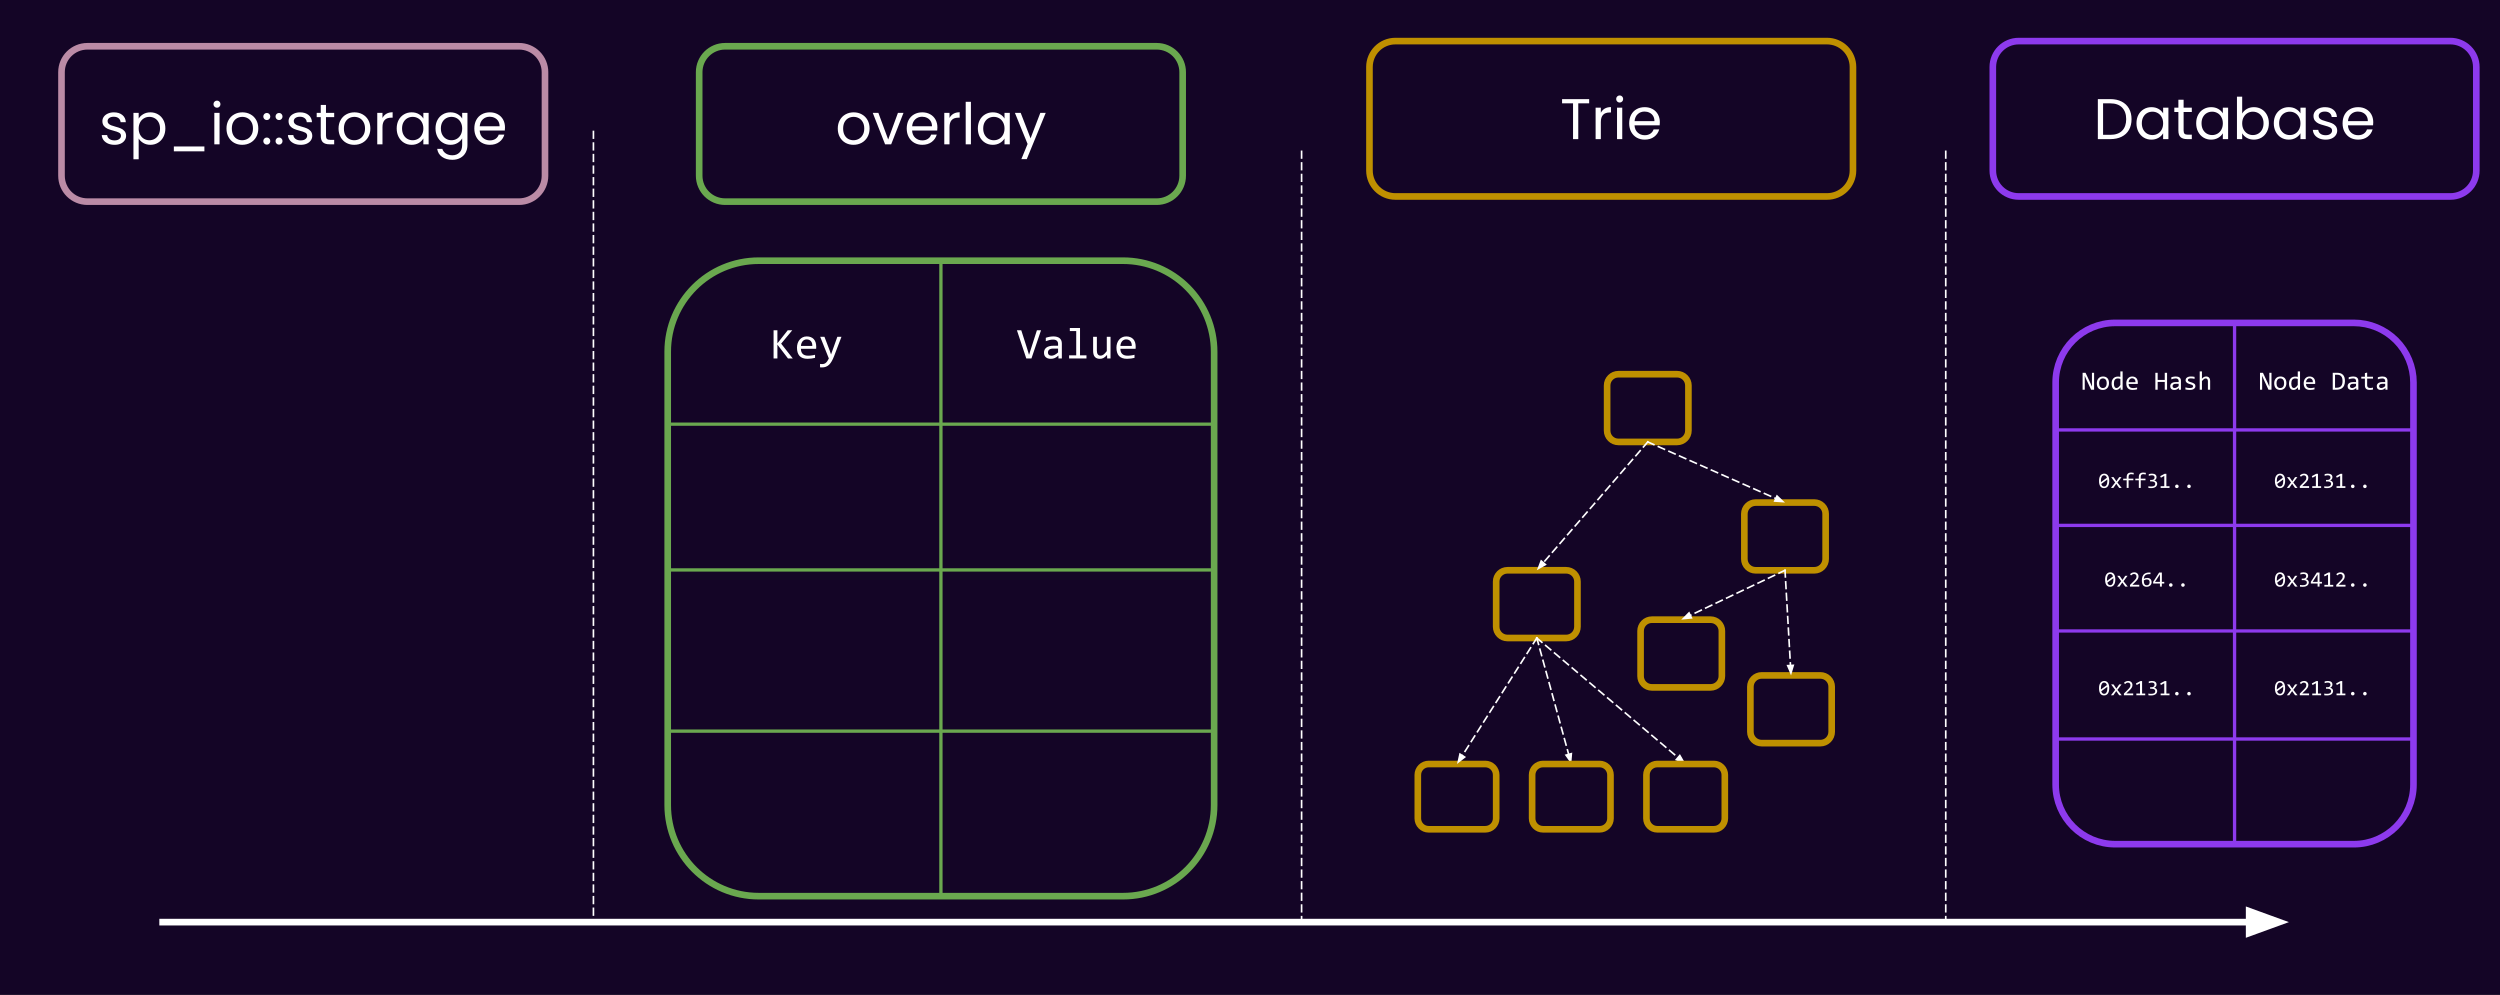<svg version="1.1" viewBox="0.0 0.0 1509.194 600.546" fill="none" stroke="none" stroke-linecap="square" stroke-miterlimit="10" xmlns:xlink="http://www.w3.org/1999/xlink" xmlns="http://www.w3.org/2000/svg"><rect x="0.0" y="0.0" width="1509.194" height="600.546" fill="#333333" stroke="none"/><clipPath id="p.0"><path d="m0 0l1509.194 0l0 600.546l-1509.194 0l0 -600.546z" clip-rule="nonzero"/></clipPath><g clip-path="url(#p.0)"><path fill="#140526" d="m0 0l1509.194 0l0 600.546l-1509.194 0z" fill-rule="evenodd"/><path fill="#000000" fill-opacity="0.0" d="m903.208 351.078l0 0c0 -3.763 3.051 -6.814 6.814 -6.814l35.443 0c1.807 0 3.54 0.718 4.818 1.996c1.278 1.278 1.996 3.011 1.996 4.818l0 27.254c0 3.763 -3.051 6.814 -6.814 6.814l-35.443 0c-3.763 0 -6.814 -3.051 -6.814 -6.814z" fill-rule="evenodd"/><path stroke="#bf9000" stroke-width="4.0" stroke-linejoin="round" stroke-linecap="butt" d="m903.208 351.078l0 0c0 -3.763 3.051 -6.814 6.814 -6.814l35.443 0c1.807 0 3.54 0.718 4.818 1.996c1.278 1.278 1.996 3.011 1.996 4.818l0 27.254c0 3.763 -3.051 6.814 -6.814 6.814l-35.443 0c-3.763 0 -6.814 -3.051 -6.814 -6.814z" fill-rule="evenodd"/><path fill="#000000" fill-opacity="0.0" d="m1053.029 310.208l0 0c0 -3.763 3.051 -6.814 6.814 -6.814l35.443 0c1.807 0 3.54 0.718 4.818 1.996c1.278 1.278 1.996 3.011 1.996 4.818l0 27.254c0 3.763 -3.051 6.814 -6.814 6.814l-35.443 0c-3.763 0 -6.814 -3.051 -6.814 -6.814z" fill-rule="evenodd"/><path stroke="#bf9000" stroke-width="4.0" stroke-linejoin="round" stroke-linecap="butt" d="m1053.029 310.208l0 0c0 -3.763 3.051 -6.814 6.814 -6.814l35.443 0c1.807 0 3.54 0.718 4.818 1.996c1.278 1.278 1.996 3.011 1.996 4.818l0 27.254c0 3.763 -3.051 6.814 -6.814 6.814l-35.443 0c-3.763 0 -6.814 -3.051 -6.814 -6.814z" fill-rule="evenodd"/><path fill="#000000" fill-opacity="0.0" d="m970.186 232.714l0 0c0 -3.763 3.051 -6.814 6.814 -6.814l35.443 0c1.807 0 3.54 0.718 4.818 1.996c1.278 1.278 1.996 3.011 1.996 4.818l0 27.254c0 3.763 -3.051 6.814 -6.814 6.814l-35.443 0c-3.763 0 -6.814 -3.051 -6.814 -6.814z" fill-rule="evenodd"/><path stroke="#bf9000" stroke-width="4.0" stroke-linejoin="round" stroke-linecap="butt" d="m970.186 232.714l0 0c0 -3.763 3.051 -6.814 6.814 -6.814l35.443 0c1.807 0 3.54 0.718 4.818 1.996c1.278 1.278 1.996 3.011 1.996 4.818l0 27.254c0 3.763 -3.051 6.814 -6.814 6.814l-35.443 0c-3.763 0 -6.814 -3.051 -6.814 -6.814z" fill-rule="evenodd"/><path fill="#000000" fill-opacity="0.0" d="m990.385 380.896l0 0c0 -3.763 3.051 -6.814 6.814 -6.814l35.443 0c1.807 0 3.54 0.718 4.818 1.996c1.278 1.278 1.996 3.011 1.996 4.818l0 27.254c0 3.763 -3.051 6.814 -6.814 6.814l-35.443 0c-3.763 0 -6.814 -3.051 -6.814 -6.814z" fill-rule="evenodd"/><path stroke="#bf9000" stroke-width="4.0" stroke-linejoin="round" stroke-linecap="butt" d="m990.385 380.896l0 0c0 -3.763 3.051 -6.814 6.814 -6.814l35.443 0c1.807 0 3.54 0.718 4.818 1.996c1.278 1.278 1.996 3.011 1.996 4.818l0 27.254c0 3.763 -3.051 6.814 -6.814 6.814l-35.443 0c-3.763 0 -6.814 -3.051 -6.814 -6.814z" fill-rule="evenodd"/><path fill="#000000" fill-opacity="0.0" d="m994.722 266.782l-66.992 77.48" fill-rule="evenodd"/><path stroke="#ffffff" stroke-width="1.0" stroke-linejoin="round" stroke-linecap="butt" stroke-dasharray="4.0,3.0" d="m994.722 266.782l-63.068 72.942" fill-rule="evenodd"/><path fill="#ffffff" stroke="#ffffff" stroke-width="1.0" stroke-linecap="butt" d="m930.404 338.643l-1.719 4.513l4.218 -2.353z" fill-rule="evenodd"/><path fill="#000000" fill-opacity="0.0" d="m994.722 266.782l82.835 36.598" fill-rule="evenodd"/><path stroke="#ffffff" stroke-width="1.0" stroke-linejoin="round" stroke-linecap="butt" stroke-dasharray="4.0,3.0" d="m994.722 266.782l77.346 34.174" fill-rule="evenodd"/><path fill="#ffffff" stroke="#ffffff" stroke-width="1.0" stroke-linecap="butt" d="m1071.4 302.467l4.818 0.323l-3.484 -3.345z" fill-rule="evenodd"/><path fill="#000000" fill-opacity="0.0" d="m927.744 385.146l20.819 76.063" fill-rule="evenodd"/><path stroke="#ffffff" stroke-width="1.0" stroke-linejoin="round" stroke-linecap="butt" stroke-dasharray="4.0,3.0" d="m927.744 385.146l19.235 70.276" fill-rule="evenodd"/><path fill="#ffffff" stroke="#ffffff" stroke-width="1.0" stroke-linecap="butt" d="m945.385 455.858l2.791 3.941l0.395 -4.813z" fill-rule="evenodd"/><path fill="#000000" fill-opacity="0.0" d="m1077.565 344.276l-62.646 29.795" fill-rule="evenodd"/><path stroke="#ffffff" stroke-width="1.0" stroke-linejoin="round" stroke-linecap="butt" stroke-dasharray="4.0,3.0" d="m1077.565 344.276l-57.227 27.218" fill-rule="evenodd"/><path fill="#ffffff" stroke="#ffffff" stroke-width="1.0" stroke-linecap="butt" d="m1019.628 370.002l-3.389 3.441l4.808 -0.458z" fill-rule="evenodd"/><path fill="#000000" fill-opacity="0.0" d="m1056.675 414.547l0 0c0 -3.763 3.051 -6.814 6.814 -6.814l35.443 0c1.807 0 3.54 0.718 4.818 1.996c1.278 1.278 1.996 3.011 1.996 4.818l0 27.254c0 3.763 -3.051 6.814 -6.814 6.814l-35.443 0c-3.763 0 -6.814 -3.051 -6.814 -6.814z" fill-rule="evenodd"/><path stroke="#bf9000" stroke-width="4.0" stroke-linejoin="round" stroke-linecap="butt" d="m1056.675 414.547l0 0c0 -3.763 3.051 -6.814 6.814 -6.814l35.443 0c1.807 0 3.54 0.718 4.818 1.996c1.278 1.278 1.996 3.011 1.996 4.818l0 27.254c0 3.763 -3.051 6.814 -6.814 6.814l-35.443 0c-3.763 0 -6.814 -3.051 -6.814 -6.814z" fill-rule="evenodd"/><path fill="#000000" fill-opacity="0.0" d="m1077.565 344.276l3.654 63.465" fill-rule="evenodd"/><path stroke="#ffffff" stroke-width="1.0" stroke-linejoin="round" stroke-linecap="butt" stroke-dasharray="4.0,3.0" d="m1077.565 344.276l3.309 57.474" fill-rule="evenodd"/><path fill="#ffffff" stroke="#ffffff" stroke-width="1.0" stroke-linecap="butt" d="m1079.225 401.845l1.91 4.436l1.388 -4.626z" fill-rule="evenodd"/><path fill="#000000" fill-opacity="0.0" d="m855.903 467.786l0 0c0 -3.627 2.94 -6.567 6.567 -6.567l34.173 0c1.742 0 3.412 0.692 4.644 1.923c1.232 1.232 1.923 2.902 1.923 4.644l0 26.267c0 3.627 -2.94 6.567 -6.567 6.567l-34.173 0c-3.627 0 -6.567 -2.94 -6.567 -6.567z" fill-rule="evenodd"/><path stroke="#bf9000" stroke-width="4.0" stroke-linejoin="round" stroke-linecap="butt" d="m855.903 467.786l0 0c0 -3.627 2.94 -6.567 6.567 -6.567l34.173 0c1.742 0 3.412 0.692 4.644 1.923c1.232 1.232 1.923 2.902 1.923 4.644l0 26.267c0 3.627 -2.94 6.567 -6.567 6.567l-34.173 0c-3.627 0 -6.567 -2.94 -6.567 -6.567z" fill-rule="evenodd"/><path fill="#000000" fill-opacity="0.0" d="m927.744 385.146l-48.189 76.063" fill-rule="evenodd"/><path stroke="#ffffff" stroke-width="1.0" stroke-linejoin="round" stroke-linecap="butt" stroke-dasharray="4.0,3.0" d="m927.744 385.146l-44.978 70.995" fill-rule="evenodd"/><path fill="#ffffff" stroke="#ffffff" stroke-width="1.0" stroke-linecap="butt" d="m881.37 455.256l-1.033 4.717l3.824 -2.95z" fill-rule="evenodd"/><path fill="#000000" fill-opacity="0.0" d="m924.912 467.786l0 0c0 -3.627 2.94 -6.567 6.567 -6.567l34.173 0c1.742 0 3.412 0.692 4.644 1.923c1.232 1.232 1.923 2.902 1.923 4.644l0 26.267c0 3.627 -2.94 6.567 -6.567 6.567l-34.173 0c-3.627 0 -6.567 -2.94 -6.567 -6.567z" fill-rule="evenodd"/><path stroke="#bf9000" stroke-width="4.0" stroke-linejoin="round" stroke-linecap="butt" d="m924.912 467.786l0 0c0 -3.627 2.94 -6.567 6.567 -6.567l34.173 0c1.742 0 3.412 0.692 4.644 1.923c1.232 1.232 1.923 2.902 1.923 4.644l0 26.267c0 3.627 -2.94 6.567 -6.567 6.567l-34.173 0c-3.627 0 -6.567 -2.94 -6.567 -6.567z" fill-rule="evenodd"/><path fill="#000000" fill-opacity="0.0" d="m927.744 385.146l89.827 76.063" fill-rule="evenodd"/><path stroke="#ffffff" stroke-width="1.0" stroke-linejoin="round" stroke-linecap="butt" stroke-dasharray="4.0,3.0" d="m927.744 385.146l85.248 72.186" fill-rule="evenodd"/><path fill="#ffffff" stroke="#ffffff" stroke-width="1.0" stroke-linecap="butt" d="m1011.924 458.592l4.531 1.672l-2.396 -4.193z" fill-rule="evenodd"/><path fill="#000000" fill-opacity="0.0" d="m993.924 467.786l0 0c0 -3.627 2.94 -6.567 6.567 -6.567l34.173 0c1.742 0 3.412 0.692 4.644 1.923c1.232 1.232 1.923 2.902 1.923 4.644l0 26.267c0 3.627 -2.94 6.567 -6.567 6.567l-34.173 0c-3.627 0 -6.567 -2.94 -6.567 -6.567z" fill-rule="evenodd"/><path stroke="#bf9000" stroke-width="4.0" stroke-linejoin="round" stroke-linecap="butt" d="m993.924 467.786l0 0c0 -3.627 2.94 -6.567 6.567 -6.567l34.173 0c1.742 0 3.412 0.692 4.644 1.923c1.232 1.232 1.923 2.902 1.923 4.644l0 26.267c0 3.627 -2.94 6.567 -6.567 6.567l-34.173 0c-3.627 0 -6.567 -2.94 -6.567 -6.567z" fill-rule="evenodd"/><path fill="#000000" fill-opacity="0.0" d="m1240.952 230.924l0 0c0 -19.883 16.118 -36.002 36.001 -36.002l144.002 0l0 0c9.548 0 18.705 3.793 25.457 10.545c6.752 6.752 10.545 15.909 10.545 25.457l0 242.689c0 19.883 -16.118 36.001 -36.001 36.001l-144.002 0c-19.883 0 -36.001 -16.118 -36.001 -36.001z" fill-rule="evenodd"/><path stroke="#8d3aed" stroke-width="4.0" stroke-linejoin="round" stroke-linecap="butt" d="m1240.952 230.924l0 0c0 -19.883 16.118 -36.002 36.001 -36.002l144.002 0l0 0c9.548 0 18.705 3.793 25.457 10.545c6.752 6.752 10.545 15.909 10.545 25.457l0 242.689c0 19.883 -16.118 36.001 -36.001 36.001l-144.002 0c-19.883 0 -36.001 -16.118 -36.001 -36.001z" fill-rule="evenodd"/><path fill="#000000" fill-opacity="0.0" d="m1242.027 259.547l214.181 0" fill-rule="evenodd"/><path stroke="#8d3aed" stroke-width="2.0" stroke-linejoin="round" stroke-linecap="butt" d="m1242.027 259.547l214.181 0" fill-rule="evenodd"/><path fill="#000000" fill-opacity="0.0" d="m1242.027 317.169l214.181 0" fill-rule="evenodd"/><path stroke="#8d3aed" stroke-width="2.0" stroke-linejoin="round" stroke-linecap="butt" d="m1242.027 317.169l214.181 0" fill-rule="evenodd"/><path fill="#000000" fill-opacity="0.0" d="m1240.952 380.896l214.181 0" fill-rule="evenodd"/><path stroke="#8d3aed" stroke-width="2.0" stroke-linejoin="round" stroke-linecap="butt" d="m1240.952 380.896l214.181 0" fill-rule="evenodd"/><path fill="#000000" fill-opacity="0.0" d="m1242.027 446.114l214.181 0" fill-rule="evenodd"/><path stroke="#8d3aed" stroke-width="2.0" stroke-linejoin="round" stroke-linecap="butt" d="m1242.027 446.114l214.181 0" fill-rule="evenodd"/><path fill="#000000" fill-opacity="0.0" d="m1348.954 194.923l0 314.692" fill-rule="evenodd"/><path stroke="#8d3aed" stroke-width="2.0" stroke-linejoin="round" stroke-linecap="butt" d="m1348.954 194.923l0 314.692" fill-rule="evenodd"/><path fill="#000000" fill-opacity="0.0" d="m1242.776 210.904l106.178 0l0 38.78l-106.178 0z" fill-rule="evenodd"/><path fill="#ffffff" d="m1264.154 235.264l-1.812 0l-2.969 -6.375l-0.859 -2.047l0 5.156l0 3.266l-1.297 0l0 -10.219l1.781 0l2.844 6.031l1.016 2.344l0 -5.469l0 -2.906l1.297 0l0 10.219zm9.0 -3.984q0 0.906 -0.266 1.672q-0.25 0.766 -0.734 1.312q-0.484 0.531 -1.188 0.844q-0.688 0.297 -1.562 0.297q-0.844 0 -1.516 -0.266q-0.672 -0.266 -1.141 -0.766q-0.453 -0.516 -0.703 -1.266q-0.25 -0.75 -0.25 -1.719q0 -0.922 0.25 -1.672q0.266 -0.75 0.75 -1.297q0.484 -0.547 1.172 -0.844q0.703 -0.297 1.594 -0.297q0.844 0 1.5 0.266q0.672 0.25 1.141 0.766q0.469 0.5 0.703 1.25q0.25 0.75 0.25 1.719zm-1.391 0.062q0 -0.734 -0.156 -1.266q-0.156 -0.547 -0.453 -0.906q-0.297 -0.375 -0.734 -0.547q-0.422 -0.188 -0.938 -0.188q-0.609 0 -1.047 0.234q-0.438 0.234 -0.719 0.641q-0.266 0.391 -0.406 0.922q-0.125 0.531 -0.125 1.109q0 0.719 0.156 1.266q0.172 0.547 0.469 0.922q0.297 0.359 0.719 0.547q0.422 0.172 0.953 0.172q0.609 0 1.031 -0.234q0.438 -0.234 0.719 -0.625q0.281 -0.406 0.406 -0.938q0.125 -0.531 0.125 -1.109zm2.969 0.156q0 -1.0 0.266 -1.766q0.281 -0.781 0.781 -1.312q0.5 -0.547 1.203 -0.812q0.719 -0.281 1.578 -0.281q0.375 0 0.734 0.047q0.375 0.047 0.719 0.141l0 -3.297l1.375 0l0 11.047l-1.219 0l-0.047 -1.484q-0.578 0.828 -1.25 1.234q-0.656 0.391 -1.422 0.391q-0.672 0 -1.188 -0.281q-0.516 -0.281 -0.859 -0.797q-0.328 -0.516 -0.5 -1.234q-0.172 -0.719 -0.172 -1.594zm1.391 -0.078q0 1.422 0.406 2.125q0.422 0.688 1.188 0.688q0.516 0 1.094 -0.453q0.578 -0.469 1.203 -1.375l0 -3.641q-0.328 -0.156 -0.734 -0.234q-0.406 -0.078 -0.812 -0.078q-1.109 0 -1.734 0.719q-0.609 0.719 -0.609 2.25zm14.422 -0.5q0 0.297 -0.016 0.5q0 0.188 -0.016 0.359l-5.5 0q0 1.203 0.672 1.844q0.672 0.641 1.938 0.641q0.344 0 0.688 -0.016q0.344 -0.031 0.656 -0.078q0.328 -0.047 0.609 -0.109q0.297 -0.062 0.547 -0.125l0 1.109q-0.547 0.156 -1.25 0.25q-0.703 0.109 -1.453 0.109q-1.0 0 -1.734 -0.266q-0.719 -0.281 -1.188 -0.797q-0.469 -0.531 -0.688 -1.281q-0.219 -0.75 -0.219 -1.703q0 -0.828 0.234 -1.562q0.234 -0.75 0.688 -1.297q0.469 -0.562 1.125 -0.891q0.672 -0.328 1.516 -0.328q0.812 0 1.438 0.266q0.641 0.25 1.078 0.719q0.438 0.469 0.656 1.156q0.219 0.672 0.219 1.5zm-1.406 -0.188q0.016 -0.531 -0.109 -0.953q-0.125 -0.438 -0.391 -0.75q-0.25 -0.312 -0.641 -0.484q-0.391 -0.188 -0.906 -0.188q-0.453 0 -0.828 0.172q-0.359 0.172 -0.625 0.484q-0.266 0.312 -0.438 0.75q-0.156 0.438 -0.188 0.969l4.125 0zm19.062 4.531l-1.391 0l0 -4.688l-4.281 0l0 4.688l-1.391 0l0 -10.219l1.391 0l0 4.328l4.281 0l0 -4.328l1.391 0l0 10.219zm7.156 0l-0.031 -1.062q-0.641 0.641 -1.312 0.922q-0.656 0.281 -1.375 0.281q-0.672 0 -1.156 -0.172q-0.469 -0.172 -0.781 -0.469q-0.312 -0.312 -0.453 -0.719q-0.141 -0.406 -0.141 -0.875q0 -1.188 0.875 -1.844q0.875 -0.672 2.594 -0.672l1.625 0l0 -0.688q0 -0.703 -0.453 -1.109q-0.438 -0.422 -1.344 -0.422q-0.672 0 -1.312 0.156q-0.641 0.141 -1.328 0.406l0 -1.219q0.25 -0.094 0.562 -0.188q0.328 -0.094 0.672 -0.156q0.359 -0.078 0.734 -0.109q0.391 -0.047 0.781 -0.047q0.703 0 1.266 0.156q0.578 0.156 0.969 0.484q0.406 0.312 0.609 0.797q0.219 0.484 0.219 1.141l0 5.406l-1.219 0zm-0.156 -3.578l-1.719 0q-0.516 0 -0.891 0.109q-0.359 0.094 -0.594 0.281q-0.234 0.188 -0.344 0.453q-0.109 0.266 -0.109 0.594q0 0.219 0.062 0.438q0.078 0.203 0.234 0.359q0.156 0.156 0.406 0.25q0.25 0.094 0.609 0.094q0.469 0 1.062 -0.281q0.609 -0.281 1.281 -0.906l0 -1.391zm10.125 1.438q0 0.406 -0.141 0.734q-0.141 0.328 -0.391 0.594q-0.234 0.25 -0.562 0.438q-0.312 0.172 -0.688 0.297q-0.359 0.109 -0.75 0.156q-0.375 0.062 -0.734 0.062q-0.797 0 -1.469 -0.078q-0.672 -0.062 -1.312 -0.219l0 -1.25q0.688 0.188 1.359 0.297q0.688 0.094 1.359 0.094q0.984 0 1.453 -0.266q0.469 -0.266 0.469 -0.75q0 -0.219 -0.078 -0.375q-0.078 -0.172 -0.281 -0.328q-0.188 -0.156 -0.594 -0.312q-0.406 -0.172 -1.125 -0.375q-0.531 -0.156 -0.984 -0.359q-0.438 -0.203 -0.766 -0.469q-0.328 -0.281 -0.516 -0.641q-0.188 -0.375 -0.188 -0.875q0 -0.328 0.141 -0.719q0.156 -0.391 0.516 -0.719q0.375 -0.344 1.0 -0.562q0.625 -0.219 1.562 -0.219q0.469 0 1.031 0.047q0.562 0.047 1.172 0.172l0 1.219q-0.641 -0.156 -1.219 -0.234q-0.578 -0.078 -1.0 -0.078q-0.5 0 -0.859 0.078q-0.344 0.078 -0.562 0.219q-0.203 0.141 -0.297 0.328q-0.094 0.172 -0.094 0.391q0 0.203 0.078 0.375q0.078 0.172 0.297 0.344q0.234 0.156 0.625 0.312q0.406 0.156 1.047 0.344q0.688 0.203 1.156 0.438q0.484 0.219 0.781 0.5q0.297 0.266 0.422 0.609q0.141 0.344 0.141 0.781zm8.891 2.141l-1.359 0l0 -5.016q0 -0.906 -0.344 -1.344q-0.344 -0.453 -0.969 -0.453q-0.281 0 -0.516 0.078q-0.234 0.062 -0.5 0.25q-0.25 0.188 -0.562 0.5q-0.297 0.312 -0.703 0.781l0 5.203l-1.359 0l0 -11.047l1.359 0l0 3.203l-0.047 1.234q0.328 -0.391 0.625 -0.641q0.312 -0.266 0.625 -0.422q0.312 -0.172 0.625 -0.234q0.328 -0.078 0.672 -0.078q1.172 0 1.812 0.719q0.641 0.703 0.641 2.141l0 5.125z" fill-rule="nonzero"/><path fill="#000000" fill-opacity="0.0" d="m1348.954 210.904l108.002 0l0 38.78l-108.002 0z" fill-rule="evenodd"/><path fill="#ffffff" d="m1371.244 235.264l-1.812 0l-2.969 -6.375l-0.859 -2.047l0 5.156l0 3.266l-1.297 0l0 -10.219l1.781 0l2.844 6.031l1.016 2.344l0 -5.469l0 -2.906l1.297 0l0 10.219zm9.0 -3.984q0 0.906 -0.266 1.672q-0.25 0.766 -0.734 1.312q-0.484 0.531 -1.188 0.844q-0.688 0.297 -1.562 0.297q-0.844 0 -1.516 -0.266q-0.672 -0.266 -1.141 -0.766q-0.453 -0.516 -0.703 -1.266q-0.25 -0.75 -0.25 -1.719q0 -0.922 0.25 -1.672q0.266 -0.75 0.75 -1.297q0.484 -0.547 1.172 -0.844q0.703 -0.297 1.594 -0.297q0.844 0 1.5 0.266q0.672 0.25 1.141 0.766q0.469 0.5 0.703 1.25q0.25 0.75 0.25 1.719zm-1.391 0.062q0 -0.734 -0.156 -1.266q-0.156 -0.547 -0.453 -0.906q-0.297 -0.375 -0.734 -0.547q-0.422 -0.188 -0.938 -0.188q-0.609 0 -1.047 0.234q-0.438 0.234 -0.719 0.641q-0.266 0.391 -0.406 0.922q-0.125 0.531 -0.125 1.109q0 0.719 0.156 1.266q0.172 0.547 0.469 0.922q0.297 0.359 0.719 0.547q0.422 0.172 0.953 0.172q0.609 0 1.031 -0.234q0.438 -0.234 0.719 -0.625q0.281 -0.406 0.406 -0.938q0.125 -0.531 0.125 -1.109zm2.969 0.156q0 -1.0 0.266 -1.766q0.281 -0.781 0.781 -1.312q0.5 -0.547 1.203 -0.812q0.719 -0.281 1.578 -0.281q0.375 0 0.734 0.047q0.375 0.047 0.719 0.141l0 -3.297l1.375 0l0 11.047l-1.219 0l-0.047 -1.484q-0.578 0.828 -1.25 1.234q-0.656 0.391 -1.422 0.391q-0.672 0 -1.188 -0.281q-0.516 -0.281 -0.859 -0.797q-0.328 -0.516 -0.5 -1.234q-0.172 -0.719 -0.172 -1.594zm1.391 -0.078q0 1.422 0.406 2.125q0.422 0.688 1.188 0.688q0.516 0 1.094 -0.453q0.578 -0.469 1.203 -1.375l0 -3.641q-0.328 -0.156 -0.734 -0.234q-0.406 -0.078 -0.812 -0.078q-1.109 0 -1.734 0.719q-0.609 0.719 -0.609 2.25zm14.422 -0.5q0 0.297 -0.016 0.5q0 0.188 -0.016 0.359l-5.5 0q0 1.203 0.672 1.844q0.672 0.641 1.938 0.641q0.344 0 0.688 -0.016q0.344 -0.031 0.656 -0.078q0.328 -0.047 0.609 -0.109q0.297 -0.062 0.547 -0.125l0 1.109q-0.547 0.156 -1.25 0.25q-0.703 0.109 -1.453 0.109q-1.0 0 -1.734 -0.266q-0.719 -0.281 -1.188 -0.797q-0.469 -0.531 -0.688 -1.281q-0.219 -0.75 -0.219 -1.703q0 -0.828 0.234 -1.562q0.234 -0.75 0.688 -1.297q0.469 -0.562 1.125 -0.891q0.672 -0.328 1.516 -0.328q0.812 0 1.438 0.266q0.641 0.25 1.078 0.719q0.438 0.469 0.656 1.156q0.219 0.672 0.219 1.5zm-1.406 -0.188q0.016 -0.531 -0.109 -0.953q-0.125 -0.438 -0.391 -0.75q-0.25 -0.312 -0.641 -0.484q-0.391 -0.188 -0.906 -0.188q-0.453 0 -0.828 0.172q-0.359 0.172 -0.625 0.484q-0.266 0.312 -0.438 0.75q-0.156 0.438 -0.188 0.969l4.125 0zm19.359 -0.688q0 0.734 -0.125 1.406q-0.109 0.672 -0.359 1.25q-0.25 0.578 -0.656 1.047q-0.391 0.469 -0.969 0.812q-0.578 0.328 -1.344 0.516q-0.766 0.188 -1.734 0.188l-2.188 0l0 -10.219l2.625 0q2.391 0 3.562 1.234q1.188 1.234 1.188 3.766zm-1.469 0.094q0 -1.078 -0.203 -1.828q-0.203 -0.75 -0.625 -1.203q-0.406 -0.469 -1.031 -0.672q-0.625 -0.219 -1.469 -0.219l-1.188 0l0 7.844l1.031 0q3.484 0 3.484 -3.922zm8.328 5.125l-0.031 -1.062q-0.641 0.641 -1.312 0.922q-0.656 0.281 -1.375 0.281q-0.672 0 -1.156 -0.172q-0.469 -0.172 -0.781 -0.469q-0.312 -0.312 -0.453 -0.719q-0.141 -0.406 -0.141 -0.875q0 -1.188 0.875 -1.844q0.875 -0.672 2.594 -0.672l1.625 0l0 -0.688q0 -0.703 -0.453 -1.109q-0.438 -0.422 -1.344 -0.422q-0.672 0 -1.312 0.156q-0.641 0.141 -1.328 0.406l0 -1.219q0.25 -0.094 0.562 -0.188q0.328 -0.094 0.672 -0.156q0.359 -0.078 0.734 -0.109q0.391 -0.047 0.781 -0.047q0.703 0 1.266 0.156q0.578 0.156 0.969 0.484q0.406 0.312 0.609 0.797q0.219 0.484 0.219 1.141l0 5.406l-1.219 0zm-0.156 -3.578l-1.719 0q-0.516 0 -0.891 0.109q-0.359 0.094 -0.594 0.281q-0.234 0.188 -0.344 0.453q-0.109 0.266 -0.109 0.594q0 0.219 0.062 0.438q0.078 0.203 0.234 0.359q0.156 0.156 0.406 0.25q0.25 0.094 0.609 0.094q0.469 0 1.062 -0.281q0.609 -0.281 1.281 -0.906l0 -1.391zm10.234 3.469q-0.469 0.125 -0.969 0.172q-0.484 0.047 -0.984 0.047q-1.484 0 -2.219 -0.672q-0.719 -0.672 -0.719 -2.047l0 -4.094l-2.188 0l0 -1.141l2.188 0l0 -2.156l1.359 -0.359l0 2.516l3.531 0l0 1.141l-3.531 0l0 3.984q0 0.844 0.453 1.266q0.453 0.406 1.328 0.406q0.375 0 0.812 -0.047q0.453 -0.062 0.938 -0.188l0 1.172zm7.516 0.109l-0.031 -1.062q-0.641 0.641 -1.312 0.922q-0.656 0.281 -1.375 0.281q-0.672 0 -1.156 -0.172q-0.469 -0.172 -0.781 -0.469q-0.312 -0.312 -0.453 -0.719q-0.141 -0.406 -0.141 -0.875q0 -1.188 0.875 -1.844q0.875 -0.672 2.594 -0.672l1.625 0l0 -0.688q0 -0.703 -0.453 -1.109q-0.438 -0.422 -1.344 -0.422q-0.672 0 -1.312 0.156q-0.641 0.141 -1.328 0.406l0 -1.219q0.25 -0.094 0.562 -0.188q0.328 -0.094 0.672 -0.156q0.359 -0.078 0.734 -0.109q0.391 -0.047 0.781 -0.047q0.703 0 1.266 0.156q0.578 0.156 0.969 0.484q0.406 0.312 0.609 0.797q0.219 0.484 0.219 1.141l0 5.406l-1.219 0zm-0.156 -3.578l-1.719 0q-0.516 0 -0.891 0.109q-0.359 0.094 -0.594 0.281q-0.234 0.188 -0.344 0.453q-0.109 0.266 -0.109 0.594q0 0.219 0.062 0.438q0.078 0.203 0.234 0.359q0.156 0.156 0.406 0.25q0.25 0.094 0.609 0.094q0.469 0 1.062 -0.281q0.609 -0.281 1.281 -0.906l0 -1.391z" fill-rule="nonzero"/><path fill="#000000" fill-opacity="0.0" d="m1242.776 397.904l106.178 0l0 35.545l-106.178 0z" fill-rule="evenodd"/><path fill="#ffffff" d="m1273.303 415.454q0 0.969 -0.203 1.781q-0.188 0.797 -0.578 1.375q-0.391 0.578 -0.984 0.891q-0.594 0.312 -1.391 0.312q-0.672 0 -1.234 -0.25q-0.562 -0.25 -0.969 -0.781q-0.391 -0.547 -0.609 -1.375q-0.203 -0.828 -0.203 -1.953q0 -0.969 0.188 -1.781q0.203 -0.812 0.594 -1.375q0.391 -0.578 0.984 -0.891q0.594 -0.328 1.391 -0.328q0.672 0 1.234 0.266q0.562 0.25 0.953 0.797q0.406 0.531 0.609 1.359q0.219 0.828 0.219 1.953zm-1.141 0.047q0 -0.234 -0.016 -0.453q-0.016 -0.219 -0.031 -0.422l-3.609 2.672q0.109 0.344 0.25 0.641q0.156 0.281 0.359 0.484q0.219 0.203 0.484 0.312q0.266 0.109 0.609 0.109q0.453 0 0.812 -0.203q0.359 -0.219 0.609 -0.641q0.266 -0.422 0.391 -1.047q0.141 -0.641 0.141 -1.453zm-3.891 -0.078q0 0.188 0 0.391q0 0.203 0.031 0.391l3.594 -2.656q-0.094 -0.328 -0.25 -0.594q-0.141 -0.281 -0.359 -0.484q-0.203 -0.203 -0.469 -0.312q-0.266 -0.109 -0.609 -0.109q-0.438 0 -0.797 0.219q-0.359 0.219 -0.625 0.641q-0.25 0.422 -0.391 1.062q-0.125 0.625 -0.125 1.453zm12.547 4.281l-1.516 0l-1.766 -2.5l-1.734 2.5l-1.469 0l2.531 -3.281l-2.406 -3.25l1.453 0l1.703 2.516l1.688 -2.516l1.406 0l-2.453 3.281l2.562 3.25zm6.953 0l-5.609 0l0 -1.016l2.203 -2.188q0.547 -0.531 0.875 -0.922q0.344 -0.391 0.531 -0.703q0.188 -0.328 0.25 -0.609q0.062 -0.297 0.062 -0.625q0 -0.312 -0.078 -0.594q-0.078 -0.281 -0.266 -0.5q-0.172 -0.219 -0.453 -0.344q-0.281 -0.125 -0.672 -0.125q-0.531 0 -0.984 0.25q-0.438 0.234 -0.812 0.625l-0.625 -0.75q0.484 -0.516 1.109 -0.812q0.641 -0.312 1.469 -0.312q0.562 0 1.031 0.172q0.469 0.172 0.797 0.5q0.344 0.312 0.531 0.781q0.188 0.453 0.188 1.031q0 0.484 -0.141 0.906q-0.125 0.406 -0.391 0.828q-0.266 0.406 -0.672 0.859q-0.391 0.438 -0.938 0.969l-1.547 1.5l4.141 0l0 1.078zm7.25 0l-5.344 0l0 -1.047l2.188 0l0 -6.219l-2.031 1.109l-0.422 -0.969l2.703 -1.422l1.016 0l0 7.5l1.891 0l0 1.047zm7.234 -2.578q0 0.547 -0.234 1.047q-0.219 0.484 -0.672 0.859q-0.453 0.359 -1.141 0.578q-0.688 0.203 -1.609 0.203q-0.516 0 -0.922 -0.031q-0.391 -0.031 -0.75 -0.078l0 -1.016q0.406 0.078 0.859 0.125q0.453 0.031 0.922 0.031q0.625 0 1.078 -0.109q0.453 -0.125 0.734 -0.328q0.297 -0.219 0.422 -0.531q0.141 -0.312 0.141 -0.688q0 -0.359 -0.156 -0.609q-0.156 -0.266 -0.453 -0.438q-0.281 -0.172 -0.672 -0.266q-0.391 -0.094 -0.859 -0.094l-0.969 0l0 -0.922l0.984 0q0.375 0 0.688 -0.094q0.328 -0.109 0.547 -0.297q0.234 -0.188 0.344 -0.469q0.125 -0.281 0.125 -0.625q0 -0.688 -0.422 -1.0q-0.406 -0.312 -1.219 -0.312q-0.422 0 -0.891 0.094q-0.453 0.078 -0.969 0.25l0 -1.0q0.219 -0.078 0.469 -0.141q0.25 -0.062 0.5 -0.094q0.25 -0.047 0.5 -0.062q0.25 -0.031 0.469 -0.031q0.688 0 1.203 0.156q0.516 0.141 0.859 0.422q0.344 0.266 0.516 0.656q0.172 0.391 0.172 0.875q0 0.734 -0.375 1.234q-0.375 0.484 -1.016 0.781q0.328 0.047 0.641 0.203q0.328 0.156 0.578 0.406q0.266 0.234 0.422 0.578q0.156 0.328 0.156 0.734zm7.422 2.578l-5.344 0l0 -1.047l2.188 0l0 -6.219l-2.031 1.109l-0.422 -0.969l2.703 -1.422l1.016 0l0 7.5l1.891 0l0 1.047zm4.453 -2.047q0.219 0 0.422 0.094q0.203 0.078 0.344 0.234q0.141 0.141 0.219 0.344q0.094 0.188 0.094 0.422q0 0.219 -0.094 0.422q-0.078 0.188 -0.219 0.344q-0.141 0.141 -0.344 0.219q-0.203 0.078 -0.422 0.078q-0.219 0 -0.422 -0.078q-0.188 -0.078 -0.344 -0.219q-0.141 -0.156 -0.234 -0.344q-0.078 -0.203 -0.078 -0.422q0 -0.234 0.078 -0.422q0.094 -0.203 0.234 -0.344q0.156 -0.156 0.344 -0.234q0.203 -0.094 0.422 -0.094zm7.328 0q0.219 0 0.422 0.094q0.203 0.078 0.344 0.234q0.141 0.141 0.219 0.344q0.094 0.188 0.094 0.422q0 0.219 -0.094 0.422q-0.078 0.188 -0.219 0.344q-0.141 0.141 -0.344 0.219q-0.203 0.078 -0.422 0.078q-0.219 0 -0.422 -0.078q-0.188 -0.078 -0.344 -0.219q-0.141 -0.156 -0.234 -0.344q-0.078 -0.203 -0.078 -0.422q0 -0.234 0.078 -0.422q0.094 -0.203 0.234 -0.344q0.156 -0.156 0.344 -0.234q0.203 -0.094 0.422 -0.094z" fill-rule="nonzero"/><path fill="#000000" fill-opacity="0.0" d="m1348.954 397.904l106.178 0l0 35.545l-106.178 0z" fill-rule="evenodd"/><path fill="#ffffff" d="m1379.482 415.454q0 0.969 -0.203 1.781q-0.188 0.797 -0.578 1.375q-0.391 0.578 -0.984 0.891q-0.594 0.312 -1.391 0.312q-0.672 0 -1.234 -0.25q-0.562 -0.25 -0.969 -0.781q-0.391 -0.547 -0.609 -1.375q-0.203 -0.828 -0.203 -1.953q0 -0.969 0.188 -1.781q0.203 -0.812 0.594 -1.375q0.391 -0.578 0.984 -0.891q0.594 -0.328 1.391 -0.328q0.672 0 1.234 0.266q0.562 0.25 0.953 0.797q0.406 0.531 0.609 1.359q0.219 0.828 0.219 1.953zm-1.141 0.047q0 -0.234 -0.016 -0.453q-0.016 -0.219 -0.031 -0.422l-3.609 2.672q0.109 0.344 0.25 0.641q0.156 0.281 0.359 0.484q0.219 0.203 0.484 0.312q0.266 0.109 0.609 0.109q0.453 0 0.812 -0.203q0.359 -0.219 0.609 -0.641q0.266 -0.422 0.391 -1.047q0.141 -0.641 0.141 -1.453zm-3.891 -0.078q0 0.188 0 0.391q0 0.203 0.031 0.391l3.594 -2.656q-0.094 -0.328 -0.25 -0.594q-0.141 -0.281 -0.359 -0.484q-0.203 -0.203 -0.469 -0.312q-0.266 -0.109 -0.609 -0.109q-0.438 0 -0.797 0.219q-0.359 0.219 -0.625 0.641q-0.25 0.422 -0.391 1.062q-0.125 0.625 -0.125 1.453zm12.547 4.281l-1.516 0l-1.766 -2.5l-1.734 2.5l-1.469 0l2.531 -3.281l-2.406 -3.25l1.453 0l1.703 2.516l1.688 -2.516l1.406 0l-2.453 3.281l2.562 3.25zm6.953 0l-5.609 0l0 -1.016l2.203 -2.188q0.547 -0.531 0.875 -0.922q0.344 -0.391 0.531 -0.703q0.188 -0.328 0.25 -0.609q0.062 -0.297 0.062 -0.625q0 -0.312 -0.078 -0.594q-0.078 -0.281 -0.266 -0.5q-0.172 -0.219 -0.453 -0.344q-0.281 -0.125 -0.672 -0.125q-0.531 0 -0.984 0.25q-0.438 0.234 -0.812 0.625l-0.625 -0.75q0.484 -0.516 1.109 -0.812q0.641 -0.312 1.469 -0.312q0.562 0 1.031 0.172q0.469 0.172 0.797 0.5q0.344 0.312 0.531 0.781q0.188 0.453 0.188 1.031q0 0.484 -0.141 0.906q-0.125 0.406 -0.391 0.828q-0.266 0.406 -0.672 0.859q-0.391 0.438 -0.938 0.969l-1.547 1.5l4.141 0l0 1.078zm7.25 0l-5.344 0l0 -1.047l2.188 0l0 -6.219l-2.031 1.109l-0.422 -0.969l2.703 -1.422l1.016 0l0 7.5l1.891 0l0 1.047zm7.234 -2.578q0 0.547 -0.234 1.047q-0.219 0.484 -0.672 0.859q-0.453 0.359 -1.141 0.578q-0.688 0.203 -1.609 0.203q-0.516 0 -0.922 -0.031q-0.391 -0.031 -0.75 -0.078l0 -1.016q0.406 0.078 0.859 0.125q0.453 0.031 0.922 0.031q0.625 0 1.078 -0.109q0.453 -0.125 0.734 -0.328q0.297 -0.219 0.422 -0.531q0.141 -0.312 0.141 -0.688q0 -0.359 -0.156 -0.609q-0.156 -0.266 -0.453 -0.438q-0.281 -0.172 -0.672 -0.266q-0.391 -0.094 -0.859 -0.094l-0.969 0l0 -0.922l0.984 0q0.375 0 0.688 -0.094q0.328 -0.109 0.547 -0.297q0.234 -0.188 0.344 -0.469q0.125 -0.281 0.125 -0.625q0 -0.688 -0.422 -1.0q-0.406 -0.312 -1.219 -0.312q-0.422 0 -0.891 0.094q-0.453 0.078 -0.969 0.25l0 -1.0q0.219 -0.078 0.469 -0.141q0.25 -0.062 0.5 -0.094q0.25 -0.047 0.5 -0.062q0.25 -0.031 0.469 -0.031q0.688 0 1.203 0.156q0.516 0.141 0.859 0.422q0.344 0.266 0.516 0.656q0.172 0.391 0.172 0.875q0 0.734 -0.375 1.234q-0.375 0.484 -1.016 0.781q0.328 0.047 0.641 0.203q0.328 0.156 0.578 0.406q0.266 0.234 0.422 0.578q0.156 0.328 0.156 0.734zm7.422 2.578l-5.344 0l0 -1.047l2.188 0l0 -6.219l-2.031 1.109l-0.422 -0.969l2.703 -1.422l1.016 0l0 7.5l1.891 0l0 1.047zm4.453 -2.047q0.219 0 0.422 0.094q0.203 0.078 0.344 0.234q0.141 0.141 0.219 0.344q0.094 0.188 0.094 0.422q0 0.219 -0.094 0.422q-0.078 0.188 -0.219 0.344q-0.141 0.141 -0.344 0.219q-0.203 0.078 -0.422 0.078q-0.219 0 -0.422 -0.078q-0.188 -0.078 -0.344 -0.219q-0.141 -0.156 -0.234 -0.344q-0.078 -0.203 -0.078 -0.422q0 -0.234 0.078 -0.422q0.094 -0.203 0.234 -0.344q0.156 -0.156 0.344 -0.234q0.203 -0.094 0.422 -0.094zm7.328 0q0.219 0 0.422 0.094q0.203 0.078 0.344 0.234q0.141 0.141 0.219 0.344q0.094 0.188 0.094 0.422q0 0.219 -0.094 0.422q-0.078 0.188 -0.219 0.344q-0.141 0.141 -0.344 0.219q-0.203 0.078 -0.422 0.078q-0.219 0 -0.422 -0.078q-0.188 -0.078 -0.344 -0.219q-0.141 -0.156 -0.234 -0.344q-0.078 -0.203 -0.078 -0.422q0 -0.234 0.078 -0.422q0.094 -0.203 0.234 -0.344q0.156 -0.156 0.344 -0.234q0.203 -0.094 0.422 -0.094z" fill-rule="nonzero"/><path fill="#000000" fill-opacity="0.0" d="m1242.776 332.325l106.178 0l0 35.545l-106.178 0z" fill-rule="evenodd"/><path fill="#ffffff" d="m1276.967 349.875q0 0.969 -0.203 1.781q-0.188 0.797 -0.578 1.375q-0.391 0.578 -0.984 0.891q-0.594 0.312 -1.391 0.312q-0.672 0 -1.234 -0.25q-0.562 -0.25 -0.969 -0.781q-0.391 -0.547 -0.609 -1.375q-0.203 -0.828 -0.203 -1.953q0 -0.969 0.188 -1.781q0.203 -0.812 0.594 -1.375q0.391 -0.578 0.984 -0.891q0.594 -0.328 1.391 -0.328q0.672 0 1.234 0.266q0.562 0.25 0.953 0.797q0.406 0.531 0.609 1.359q0.219 0.828 0.219 1.953zm-1.141 0.047q0 -0.234 -0.016 -0.453q-0.016 -0.219 -0.031 -0.422l-3.609 2.672q0.109 0.344 0.25 0.641q0.156 0.281 0.359 0.484q0.219 0.203 0.484 0.312q0.266 0.109 0.609 0.109q0.453 0 0.812 -0.203q0.359 -0.219 0.609 -0.641q0.266 -0.422 0.391 -1.047q0.141 -0.641 0.141 -1.453zm-3.891 -0.078q0 0.188 0 0.391q0 0.203 0.031 0.391l3.594 -2.656q-0.094 -0.328 -0.25 -0.594q-0.141 -0.281 -0.359 -0.484q-0.203 -0.203 -0.469 -0.312q-0.266 -0.109 -0.609 -0.109q-0.438 0 -0.797 0.219q-0.359 0.219 -0.625 0.641q-0.25 0.422 -0.391 1.062q-0.125 0.625 -0.125 1.453zm12.547 4.281l-1.516 0l-1.766 -2.5l-1.734 2.5l-1.469 0l2.531 -3.281l-2.406 -3.25l1.453 0l1.703 2.516l1.688 -2.516l1.406 0l-2.453 3.281l2.562 3.25zm6.953 0l-5.609 0l0 -1.016l2.203 -2.188q0.547 -0.531 0.875 -0.922q0.344 -0.391 0.531 -0.703q0.188 -0.328 0.25 -0.609q0.062 -0.297 0.062 -0.625q0 -0.312 -0.078 -0.594q-0.078 -0.281 -0.266 -0.5q-0.172 -0.219 -0.453 -0.344q-0.281 -0.125 -0.672 -0.125q-0.531 0 -0.984 0.25q-0.438 0.234 -0.812 0.625l-0.625 -0.75q0.484 -0.516 1.109 -0.812q0.641 -0.312 1.469 -0.312q0.562 0 1.031 0.172q0.469 0.172 0.797 0.5q0.344 0.312 0.531 0.781q0.188 0.453 0.188 1.031q0 0.484 -0.141 0.906q-0.125 0.406 -0.391 0.828q-0.266 0.406 -0.672 0.859q-0.391 0.438 -0.938 0.969l-1.547 1.5l4.141 0l0 1.078zm7.437 -2.688q0 0.578 -0.219 1.094q-0.219 0.516 -0.609 0.906q-0.391 0.375 -0.938 0.594q-0.547 0.203 -1.219 0.203q-0.703 0 -1.25 -0.219q-0.531 -0.219 -0.906 -0.688q-0.359 -0.469 -0.547 -1.172q-0.188 -0.719 -0.188 -1.688q0 -0.641 0.078 -1.25q0.094 -0.625 0.281 -1.156q0.203 -0.547 0.531 -0.984q0.328 -0.453 0.812 -0.766q0.484 -0.328 1.141 -0.5q0.656 -0.188 1.516 -0.188l0.844 0l0 0.984l-0.906 0q-0.766 0 -1.328 0.188q-0.562 0.172 -0.938 0.516q-0.375 0.328 -0.578 0.797q-0.203 0.469 -0.25 1.047l-0.031 0.266q0.406 -0.25 0.938 -0.391q0.547 -0.141 1.172 -0.141q0.641 0 1.125 0.188q0.484 0.188 0.812 0.531q0.328 0.328 0.484 0.797q0.172 0.469 0.172 1.031zm-1.188 0.062q0 -0.391 -0.094 -0.703q-0.094 -0.312 -0.297 -0.531q-0.203 -0.219 -0.516 -0.344q-0.312 -0.125 -0.734 -0.125q-0.25 0 -0.516 0.047q-0.25 0.047 -0.5 0.141q-0.234 0.078 -0.453 0.188q-0.219 0.094 -0.406 0.219q0 0.828 0.109 1.391q0.125 0.562 0.359 0.906q0.234 0.344 0.562 0.484q0.344 0.141 0.781 0.141q0.375 0 0.688 -0.109q0.312 -0.125 0.531 -0.359q0.219 -0.234 0.344 -0.562q0.141 -0.344 0.141 -0.781zm8.828 0.75l-1.453 0l0 1.875l-1.156 0l0 -1.875l-4.094 0l0 -1.0l3.625 -5.625l1.625 0l0 5.625l1.453 0l0 1.0zm-2.609 -5.531l-2.969 4.531l2.969 0l0 -4.531zm6.562 5.359q0.219 0 0.422 0.094q0.203 0.078 0.344 0.234q0.141 0.141 0.219 0.344q0.094 0.188 0.094 0.422q0 0.219 -0.094 0.422q-0.078 0.188 -0.219 0.344q-0.141 0.141 -0.344 0.219q-0.203 0.078 -0.422 0.078q-0.219 0 -0.422 -0.078q-0.188 -0.078 -0.344 -0.219q-0.141 -0.156 -0.234 -0.344q-0.078 -0.203 -0.078 -0.422q0 -0.234 0.078 -0.422q0.094 -0.203 0.234 -0.344q0.156 -0.156 0.344 -0.234q0.203 -0.094 0.422 -0.094zm7.328 0q0.219 0 0.422 0.094q0.203 0.078 0.344 0.234q0.141 0.141 0.219 0.344q0.094 0.188 0.094 0.422q0 0.219 -0.094 0.422q-0.078 0.188 -0.219 0.344q-0.141 0.141 -0.344 0.219q-0.203 0.078 -0.422 0.078q-0.219 0 -0.422 -0.078q-0.188 -0.078 -0.344 -0.219q-0.141 -0.156 -0.234 -0.344q-0.078 -0.203 -0.078 -0.422q0 -0.234 0.078 -0.422q0.094 -0.203 0.234 -0.344q0.156 -0.156 0.344 -0.234q0.203 -0.094 0.422 -0.094z" fill-rule="nonzero"/><path fill="#000000" fill-opacity="0.0" d="m1348.954 332.325l106.178 0l0 35.545l-106.178 0z" fill-rule="evenodd"/><path fill="#ffffff" d="m1379.482 349.875q0 0.969 -0.203 1.781q-0.188 0.797 -0.578 1.375q-0.391 0.578 -0.984 0.891q-0.594 0.312 -1.391 0.312q-0.672 0 -1.234 -0.25q-0.562 -0.25 -0.969 -0.781q-0.391 -0.547 -0.609 -1.375q-0.203 -0.828 -0.203 -1.953q0 -0.969 0.188 -1.781q0.203 -0.812 0.594 -1.375q0.391 -0.578 0.984 -0.891q0.594 -0.328 1.391 -0.328q0.672 0 1.234 0.266q0.562 0.25 0.953 0.797q0.406 0.531 0.609 1.359q0.219 0.828 0.219 1.953zm-1.141 0.047q0 -0.234 -0.016 -0.453q-0.016 -0.219 -0.031 -0.422l-3.609 2.672q0.109 0.344 0.25 0.641q0.156 0.281 0.359 0.484q0.219 0.203 0.484 0.312q0.266 0.109 0.609 0.109q0.453 0 0.812 -0.203q0.359 -0.219 0.609 -0.641q0.266 -0.422 0.391 -1.047q0.141 -0.641 0.141 -1.453zm-3.891 -0.078q0 0.188 0 0.391q0 0.203 0.031 0.391l3.594 -2.656q-0.094 -0.328 -0.25 -0.594q-0.141 -0.281 -0.359 -0.484q-0.203 -0.203 -0.469 -0.312q-0.266 -0.109 -0.609 -0.109q-0.438 0 -0.797 0.219q-0.359 0.219 -0.625 0.641q-0.25 0.422 -0.391 1.062q-0.125 0.625 -0.125 1.453zm12.547 4.281l-1.516 0l-1.766 -2.5l-1.734 2.5l-1.469 0l2.531 -3.281l-2.406 -3.25l1.453 0l1.703 2.516l1.688 -2.516l1.406 0l-2.453 3.281l2.562 3.25zm6.781 -2.578q0 0.547 -0.234 1.047q-0.219 0.484 -0.672 0.859q-0.453 0.359 -1.141 0.578q-0.688 0.203 -1.609 0.203q-0.516 0 -0.922 -0.031q-0.391 -0.031 -0.75 -0.078l0 -1.016q0.406 0.078 0.859 0.125q0.453 0.031 0.922 0.031q0.625 0 1.078 -0.109q0.453 -0.125 0.734 -0.328q0.297 -0.219 0.422 -0.531q0.141 -0.312 0.141 -0.688q0 -0.359 -0.156 -0.609q-0.156 -0.266 -0.453 -0.438q-0.281 -0.172 -0.672 -0.266q-0.391 -0.094 -0.859 -0.094l-0.969 0l0 -0.922l0.984 0q0.375 0 0.688 -0.094q0.328 -0.109 0.547 -0.297q0.234 -0.188 0.344 -0.469q0.125 -0.281 0.125 -0.625q0 -0.688 -0.422 -1.0q-0.406 -0.312 -1.219 -0.312q-0.422 0 -0.891 0.094q-0.453 0.078 -0.969 0.25l0 -1.0q0.219 -0.078 0.469 -0.141q0.25 -0.062 0.5 -0.094q0.25 -0.047 0.5 -0.062q0.25 -0.031 0.469 -0.031q0.688 0 1.203 0.156q0.516 0.141 0.859 0.422q0.344 0.266 0.516 0.656q0.172 0.391 0.172 0.875q0 0.734 -0.375 1.234q-0.375 0.484 -1.016 0.781q0.328 0.047 0.641 0.203q0.328 0.156 0.578 0.406q0.266 0.234 0.422 0.578q0.156 0.328 0.156 0.734zm7.922 0.703l-1.453 0l0 1.875l-1.156 0l0 -1.875l-4.094 0l0 -1.0l3.625 -5.625l1.625 0l0 5.625l1.453 0l0 1.0zm-2.609 -5.531l-2.969 4.531l2.969 0l0 -4.531zm9.437 7.406l-5.344 0l0 -1.047l2.188 0l0 -6.219l-2.031 1.109l-0.422 -0.969l2.703 -1.422l1.016 0l0 7.5l1.891 0l0 1.047zm7.406 0l-5.609 0l0 -1.016l2.203 -2.188q0.547 -0.531 0.875 -0.922q0.344 -0.391 0.531 -0.703q0.188 -0.328 0.25 -0.609q0.062 -0.297 0.062 -0.625q0 -0.312 -0.078 -0.594q-0.078 -0.281 -0.266 -0.5q-0.172 -0.219 -0.453 -0.344q-0.281 -0.125 -0.672 -0.125q-0.531 0 -0.984 0.25q-0.438 0.234 -0.812 0.625l-0.625 -0.75q0.484 -0.516 1.109 -0.812q0.641 -0.312 1.469 -0.312q0.562 0 1.031 0.172q0.469 0.172 0.797 0.5q0.344 0.312 0.531 0.781q0.188 0.453 0.188 1.031q0 0.484 -0.141 0.906q-0.125 0.406 -0.391 0.828q-0.266 0.406 -0.672 0.859q-0.391 0.438 -0.938 0.969l-1.547 1.5l4.141 0l0 1.078zm4.375 -2.047q0.219 0 0.422 0.094q0.203 0.078 0.344 0.234q0.141 0.141 0.219 0.344q0.094 0.188 0.094 0.422q0 0.219 -0.094 0.422q-0.078 0.188 -0.219 0.344q-0.141 0.141 -0.344 0.219q-0.203 0.078 -0.422 0.078q-0.219 0 -0.422 -0.078q-0.188 -0.078 -0.344 -0.219q-0.141 -0.156 -0.234 -0.344q-0.078 -0.203 -0.078 -0.422q0 -0.234 0.078 -0.422q0.094 -0.203 0.234 -0.344q0.156 -0.156 0.344 -0.234q0.203 -0.094 0.422 -0.094zm7.328 0q0.219 0 0.422 0.094q0.203 0.078 0.344 0.234q0.141 0.141 0.219 0.344q0.094 0.188 0.094 0.422q0 0.219 -0.094 0.422q-0.078 0.188 -0.219 0.344q-0.141 0.141 -0.344 0.219q-0.203 0.078 -0.422 0.078q-0.219 0 -0.422 -0.078q-0.188 -0.078 -0.344 -0.219q-0.141 -0.156 -0.234 -0.344q-0.078 -0.203 -0.078 -0.422q0 -0.234 0.078 -0.422q0.094 -0.203 0.234 -0.344q0.156 -0.156 0.344 -0.234q0.203 -0.094 0.422 -0.094z" fill-rule="nonzero"/><path fill="#000000" fill-opacity="0.0" d="m1242.776 272.756l106.178 0l0 35.545l-106.178 0z" fill-rule="evenodd"/><path fill="#ffffff" d="m1273.303 290.306q0 0.969 -0.203 1.781q-0.188 0.797 -0.578 1.375q-0.391 0.578 -0.984 0.891q-0.594 0.312 -1.391 0.312q-0.672 0 -1.234 -0.25q-0.562 -0.25 -0.969 -0.781q-0.391 -0.547 -0.609 -1.375q-0.203 -0.828 -0.203 -1.953q0 -0.969 0.188 -1.781q0.203 -0.812 0.594 -1.375q0.391 -0.578 0.984 -0.891q0.594 -0.328 1.391 -0.328q0.672 0 1.234 0.266q0.562 0.25 0.953 0.797q0.406 0.531 0.609 1.359q0.219 0.828 0.219 1.953zm-1.141 0.047q0 -0.234 -0.016 -0.453q-0.016 -0.219 -0.031 -0.422l-3.609 2.672q0.109 0.344 0.25 0.641q0.156 0.281 0.359 0.484q0.219 0.203 0.484 0.312q0.266 0.109 0.609 0.109q0.453 0 0.812 -0.203q0.359 -0.219 0.609 -0.641q0.266 -0.422 0.391 -1.047q0.141 -0.641 0.141 -1.453zm-3.891 -0.078q0 0.188 0 0.391q0 0.203 0.031 0.391l3.594 -2.656q-0.094 -0.328 -0.25 -0.594q-0.141 -0.281 -0.359 -0.484q-0.203 -0.203 -0.469 -0.312q-0.266 -0.109 -0.609 -0.109q-0.438 0 -0.797 0.219q-0.359 0.219 -0.625 0.641q-0.25 0.422 -0.391 1.062q-0.125 0.625 -0.125 1.453zm12.547 4.281l-1.516 0l-1.766 -2.5l-1.734 2.5l-1.469 0l2.531 -3.281l-2.406 -3.25l1.453 0l1.703 2.516l1.688 -2.516l1.406 0l-2.453 3.281l2.562 3.25zm7.234 -8.141q-0.891 -0.188 -1.547 -0.188q-1.516 0 -1.516 1.594l0 1.156l2.859 0l0 0.938l-2.859 0l0 4.641l-1.156 0l0 -4.641l-2.109 0l0 -0.938l2.109 0l0 -1.094q0 -2.609 2.719 -2.609q0.672 0 1.5 0.156l0 0.984zm-6.844 1.609l0 0zm14.172 -1.609q-0.891 -0.188 -1.547 -0.188q-1.516 0 -1.516 1.594l0 1.156l2.859 0l0 0.938l-2.859 0l0 4.641l-1.156 0l0 -4.641l-2.109 0l0 -0.938l2.109 0l0 -1.094q0 -2.609 2.719 -2.609q0.672 0 1.5 0.156l0 0.984zm-6.844 1.609l0 0zm13.719 3.953q0 0.547 -0.234 1.047q-0.219 0.484 -0.672 0.859q-0.453 0.359 -1.141 0.578q-0.688 0.203 -1.609 0.203q-0.516 0 -0.922 -0.031q-0.391 -0.031 -0.75 -0.078l0 -1.016q0.406 0.078 0.859 0.125q0.453 0.031 0.922 0.031q0.625 0 1.078 -0.109q0.453 -0.125 0.734 -0.328q0.297 -0.219 0.422 -0.531q0.141 -0.312 0.141 -0.688q0 -0.359 -0.156 -0.609q-0.156 -0.266 -0.453 -0.438q-0.281 -0.172 -0.672 -0.266q-0.391 -0.094 -0.859 -0.094l-0.969 0l0 -0.922l0.984 0q0.375 0 0.688 -0.094q0.328 -0.109 0.547 -0.297q0.234 -0.188 0.344 -0.469q0.125 -0.281 0.125 -0.625q0 -0.688 -0.422 -1.0q-0.406 -0.312 -1.219 -0.312q-0.422 0 -0.891 0.094q-0.453 0.078 -0.969 0.25l0 -1.0q0.219 -0.078 0.469 -0.141q0.25 -0.062 0.5 -0.094q0.25 -0.047 0.5 -0.062q0.25 -0.031 0.469 -0.031q0.688 0 1.203 0.156q0.516 0.141 0.859 0.422q0.344 0.266 0.516 0.656q0.172 0.391 0.172 0.875q0 0.734 -0.375 1.234q-0.375 0.484 -1.016 0.781q0.328 0.047 0.641 0.203q0.328 0.156 0.578 0.406q0.266 0.234 0.422 0.578q0.156 0.328 0.156 0.734zm7.422 2.578l-5.344 0l0 -1.047l2.188 0l0 -6.219l-2.031 1.109l-0.422 -0.969l2.703 -1.422l1.016 0l0 7.5l1.891 0l0 1.047zm4.453 -2.047q0.219 0 0.422 0.094q0.203 0.078 0.344 0.234q0.141 0.141 0.219 0.344q0.094 0.188 0.094 0.422q0 0.219 -0.094 0.422q-0.078 0.188 -0.219 0.344q-0.141 0.141 -0.344 0.219q-0.203 0.078 -0.422 0.078q-0.219 0 -0.422 -0.078q-0.188 -0.078 -0.344 -0.219q-0.141 -0.156 -0.234 -0.344q-0.078 -0.203 -0.078 -0.422q0 -0.234 0.078 -0.422q0.094 -0.203 0.234 -0.344q0.156 -0.156 0.344 -0.234q0.203 -0.094 0.422 -0.094zm7.328 0q0.219 0 0.422 0.094q0.203 0.078 0.344 0.234q0.141 0.141 0.219 0.344q0.094 0.188 0.094 0.422q0 0.219 -0.094 0.422q-0.078 0.188 -0.219 0.344q-0.141 0.141 -0.344 0.219q-0.203 0.078 -0.422 0.078q-0.219 0 -0.422 -0.078q-0.188 -0.078 -0.344 -0.219q-0.141 -0.156 -0.234 -0.344q-0.078 -0.203 -0.078 -0.422q0 -0.234 0.078 -0.422q0.094 -0.203 0.234 -0.344q0.156 -0.156 0.344 -0.234q0.203 -0.094 0.422 -0.094z" fill-rule="nonzero"/><path fill="#000000" fill-opacity="0.0" d="m1348.954 272.756l106.178 0l0 35.545l-106.178 0z" fill-rule="evenodd"/><path fill="#ffffff" d="m1379.482 290.306q0 0.969 -0.203 1.781q-0.188 0.797 -0.578 1.375q-0.391 0.578 -0.984 0.891q-0.594 0.312 -1.391 0.312q-0.672 0 -1.234 -0.25q-0.562 -0.25 -0.969 -0.781q-0.391 -0.547 -0.609 -1.375q-0.203 -0.828 -0.203 -1.953q0 -0.969 0.188 -1.781q0.203 -0.812 0.594 -1.375q0.391 -0.578 0.984 -0.891q0.594 -0.328 1.391 -0.328q0.672 0 1.234 0.266q0.562 0.25 0.953 0.797q0.406 0.531 0.609 1.359q0.219 0.828 0.219 1.953zm-1.141 0.047q0 -0.234 -0.016 -0.453q-0.016 -0.219 -0.031 -0.422l-3.609 2.672q0.109 0.344 0.25 0.641q0.156 0.281 0.359 0.484q0.219 0.203 0.484 0.312q0.266 0.109 0.609 0.109q0.453 0 0.812 -0.203q0.359 -0.219 0.609 -0.641q0.266 -0.422 0.391 -1.047q0.141 -0.641 0.141 -1.453zm-3.891 -0.078q0 0.188 0 0.391q0 0.203 0.031 0.391l3.594 -2.656q-0.094 -0.328 -0.25 -0.594q-0.141 -0.281 -0.359 -0.484q-0.203 -0.203 -0.469 -0.312q-0.266 -0.109 -0.609 -0.109q-0.438 0 -0.797 0.219q-0.359 0.219 -0.625 0.641q-0.25 0.422 -0.391 1.062q-0.125 0.625 -0.125 1.453zm12.547 4.281l-1.516 0l-1.766 -2.5l-1.734 2.5l-1.469 0l2.531 -3.281l-2.406 -3.25l1.453 0l1.703 2.516l1.688 -2.516l1.406 0l-2.453 3.281l2.562 3.25zm6.953 0l-5.609 0l0 -1.016l2.203 -2.188q0.547 -0.531 0.875 -0.922q0.344 -0.391 0.531 -0.703q0.188 -0.328 0.25 -0.609q0.062 -0.297 0.062 -0.625q0 -0.312 -0.078 -0.594q-0.078 -0.281 -0.266 -0.5q-0.172 -0.219 -0.453 -0.344q-0.281 -0.125 -0.672 -0.125q-0.531 0 -0.984 0.25q-0.438 0.234 -0.812 0.625l-0.625 -0.75q0.484 -0.516 1.109 -0.812q0.641 -0.312 1.469 -0.312q0.562 0 1.031 0.172q0.469 0.172 0.797 0.5q0.344 0.312 0.531 0.781q0.188 0.453 0.188 1.031q0 0.484 -0.141 0.906q-0.125 0.406 -0.391 0.828q-0.266 0.406 -0.672 0.859q-0.391 0.438 -0.938 0.969l-1.547 1.5l4.141 0l0 1.078zm7.25 0l-5.344 0l0 -1.047l2.188 0l0 -6.219l-2.031 1.109l-0.422 -0.969l2.703 -1.422l1.016 0l0 7.5l1.891 0l0 1.047zm7.234 -2.578q0 0.547 -0.234 1.047q-0.219 0.484 -0.672 0.859q-0.453 0.359 -1.141 0.578q-0.688 0.203 -1.609 0.203q-0.516 0 -0.922 -0.031q-0.391 -0.031 -0.75 -0.078l0 -1.016q0.406 0.078 0.859 0.125q0.453 0.031 0.922 0.031q0.625 0 1.078 -0.109q0.453 -0.125 0.734 -0.328q0.297 -0.219 0.422 -0.531q0.141 -0.312 0.141 -0.688q0 -0.359 -0.156 -0.609q-0.156 -0.266 -0.453 -0.438q-0.281 -0.172 -0.672 -0.266q-0.391 -0.094 -0.859 -0.094l-0.969 0l0 -0.922l0.984 0q0.375 0 0.688 -0.094q0.328 -0.109 0.547 -0.297q0.234 -0.188 0.344 -0.469q0.125 -0.281 0.125 -0.625q0 -0.688 -0.422 -1.0q-0.406 -0.312 -1.219 -0.312q-0.422 0 -0.891 0.094q-0.453 0.078 -0.969 0.25l0 -1.0q0.219 -0.078 0.469 -0.141q0.25 -0.062 0.5 -0.094q0.25 -0.047 0.5 -0.062q0.25 -0.031 0.469 -0.031q0.688 0 1.203 0.156q0.516 0.141 0.859 0.422q0.344 0.266 0.516 0.656q0.172 0.391 0.172 0.875q0 0.734 -0.375 1.234q-0.375 0.484 -1.016 0.781q0.328 0.047 0.641 0.203q0.328 0.156 0.578 0.406q0.266 0.234 0.422 0.578q0.156 0.328 0.156 0.734zm7.422 2.578l-5.344 0l0 -1.047l2.188 0l0 -6.219l-2.031 1.109l-0.422 -0.969l2.703 -1.422l1.016 0l0 7.5l1.891 0l0 1.047zm4.453 -2.047q0.219 0 0.422 0.094q0.203 0.078 0.344 0.234q0.141 0.141 0.219 0.344q0.094 0.188 0.094 0.422q0 0.219 -0.094 0.422q-0.078 0.188 -0.219 0.344q-0.141 0.141 -0.344 0.219q-0.203 0.078 -0.422 0.078q-0.219 0 -0.422 -0.078q-0.188 -0.078 -0.344 -0.219q-0.141 -0.156 -0.234 -0.344q-0.078 -0.203 -0.078 -0.422q0 -0.234 0.078 -0.422q0.094 -0.203 0.234 -0.344q0.156 -0.156 0.344 -0.234q0.203 -0.094 0.422 -0.094zm7.328 0q0.219 0 0.422 0.094q0.203 0.078 0.344 0.234q0.141 0.141 0.219 0.344q0.094 0.188 0.094 0.422q0 0.219 -0.094 0.422q-0.078 0.188 -0.219 0.344q-0.141 0.141 -0.344 0.219q-0.203 0.078 -0.422 0.078q-0.219 0 -0.422 -0.078q-0.188 -0.078 -0.344 -0.219q-0.141 -0.156 -0.234 -0.344q-0.078 -0.203 -0.078 -0.422q0 -0.234 0.078 -0.422q0.094 -0.203 0.234 -0.344q0.156 -0.156 0.344 -0.234q0.203 -0.094 0.422 -0.094z" fill-rule="nonzero"/><path fill="#000000" fill-opacity="0.0" d="m403.079 212.353l0 0c0 -30.364 24.615 -54.979 54.979 -54.979l219.909 0l0 0c14.581 0 28.565 5.792 38.876 16.103c10.31 10.311 16.103 24.295 16.103 38.876l0 273.659c0 30.364 -24.615 54.979 -54.979 54.979l-219.909 0c-30.364 0 -54.979 -24.615 -54.979 -54.979z" fill-rule="evenodd"/><path stroke="#6aa84f" stroke-width="4.0" stroke-linejoin="round" stroke-linecap="butt" d="m403.079 212.353l0 0c0 -30.364 24.615 -54.979 54.979 -54.979l219.909 0l0 0c14.581 0 28.565 5.792 38.876 16.103c10.31 10.311 16.103 24.295 16.103 38.876l0 273.659c0 30.364 -24.615 54.979 -54.979 54.979l-219.909 0c-30.364 0 -54.979 -24.615 -54.979 -54.979z" fill-rule="evenodd"/><path fill="#000000" fill-opacity="0.0" d="m404.721 256.064l327.081 0" fill-rule="evenodd"/><path stroke="#6aa84f" stroke-width="2.0" stroke-linejoin="round" stroke-linecap="butt" d="m404.721 256.064l327.081 0" fill-rule="evenodd"/><path fill="#000000" fill-opacity="0.0" d="m404.721 344.06l327.081 0" fill-rule="evenodd"/><path stroke="#6aa84f" stroke-width="2.0" stroke-linejoin="round" stroke-linecap="butt" d="m404.721 344.06l327.081 0" fill-rule="evenodd"/><path fill="#000000" fill-opacity="0.0" d="m403.079 441.379l327.081 0" fill-rule="evenodd"/><path stroke="#6aa84f" stroke-width="2.0" stroke-linejoin="round" stroke-linecap="butt" d="m403.079 441.379l327.081 0" fill-rule="evenodd"/><path fill="#000000" fill-opacity="0.0" d="m568.012 157.375l0 383.617" fill-rule="evenodd"/><path stroke="#6aa84f" stroke-width="2.0" stroke-linejoin="round" stroke-linecap="butt" d="m568.012 157.375l0 383.617" fill-rule="evenodd"/><path fill="#000000" fill-opacity="0.0" d="m405.865 181.78l162.148 0l0 51.695l-162.148 0z" fill-rule="evenodd"/><path fill="#ffffff" d="m478.58 216.38l-2.906 0l-6.375 -8.344l0 8.344l-2.312 0l0 -17.016l2.312 0l0 7.906l6.234 -7.906l2.75 0l-6.719 8.094l7.016 8.922zm14.156 -7.219q0 0.484 -0.016 0.812q-0.016 0.312 -0.047 0.594l-9.172 0q0 2.016 1.109 3.094q1.125 1.062 3.234 1.062q0.578 0 1.141 -0.047q0.578 -0.047 1.109 -0.125q0.547 -0.078 1.031 -0.172q0.484 -0.094 0.906 -0.219l0 1.875q-0.922 0.25 -2.094 0.406q-1.172 0.172 -2.422 0.172q-1.672 0 -2.891 -0.453q-1.203 -0.453 -1.984 -1.312q-0.766 -0.875 -1.141 -2.125q-0.375 -1.266 -0.375 -2.859q0 -1.375 0.391 -2.594q0.406 -1.234 1.172 -2.156q0.766 -0.938 1.859 -1.484q1.109 -0.547 2.516 -0.547q1.375 0 2.422 0.438q1.062 0.422 1.781 1.203q0.719 0.781 1.094 1.922q0.375 1.125 0.375 2.516zm-2.359 -0.328q0.031 -0.875 -0.172 -1.594q-0.203 -0.719 -0.641 -1.234q-0.438 -0.531 -1.094 -0.828q-0.641 -0.297 -1.5 -0.297q-0.75 0 -1.359 0.297q-0.609 0.281 -1.062 0.812q-0.438 0.516 -0.719 1.25q-0.266 0.719 -0.328 1.594l6.875 0zm17.593 -5.516l-4.453 11.688q-0.688 1.781 -1.422 3.062q-0.734 1.297 -1.609 2.125q-0.875 0.828 -1.922 1.219q-1.031 0.391 -2.312 0.391q-0.344 0 -0.625 -0.016q-0.266 -0.016 -0.594 -0.047l0 -2.047q0.281 0.031 0.625 0.062q0.344 0.031 0.719 0.031q0.625 0 1.156 -0.188q0.547 -0.172 1.031 -0.594q0.484 -0.406 0.922 -1.062q0.438 -0.641 0.859 -1.562l-5.219 -13.062l2.578 0l3.297 8.641l0.672 2.031l0.75 -2.094l3.062 -8.578l2.484 0z" fill-rule="nonzero"/><path fill="#000000" fill-opacity="0.0" d="m568.013 181.78l164.933 0l0 51.695l-164.933 0z" fill-rule="evenodd"/><path fill="#ffffff" d="m628.449 199.364l-5.781 17.016l-3.125 0l-5.656 -17.016l2.625 0l3.672 11.469l1.031 3.359l1.078 -3.359l3.672 -11.469l2.484 0zm10.531 17.016l-0.062 -1.75q-1.062 1.047 -2.172 1.516q-1.094 0.469 -2.297 0.469q-1.125 0 -1.922 -0.281q-0.797 -0.297 -1.312 -0.797q-0.5 -0.5 -0.75 -1.172q-0.234 -0.672 -0.234 -1.469q0 -1.969 1.453 -3.078q1.469 -1.109 4.328 -1.109l2.719 0l0 -1.156q0 -1.156 -0.75 -1.844q-0.734 -0.703 -2.266 -0.703q-1.094 0 -2.172 0.25q-1.078 0.25 -2.219 0.703l0 -2.047q0.422 -0.156 0.953 -0.297q0.531 -0.156 1.109 -0.266q0.594 -0.125 1.219 -0.188q0.641 -0.078 1.297 -0.078q1.188 0 2.125 0.266q0.953 0.25 1.609 0.781q0.672 0.531 1.016 1.344q0.359 0.812 0.359 1.906l0 9.0l-2.031 0zm-0.25 -5.953l-2.875 0q-0.844 0 -1.469 0.172q-0.609 0.172 -1.0 0.484q-0.391 0.312 -0.578 0.75q-0.188 0.438 -0.188 0.984q0 0.375 0.109 0.719q0.125 0.344 0.375 0.609q0.266 0.266 0.688 0.422q0.422 0.156 1.016 0.156q0.781 0 1.781 -0.469q1.016 -0.484 2.141 -1.5l0 -2.328zm10.953 -10.578l-3.859 0l0 -1.859l6.156 0l0 16.5l3.891 0l0 1.891l-10.484 0l0 -1.891l4.297 0l0 -14.641zm20.718 16.531l-2.031 0l-0.078 -2.109q-0.594 0.672 -1.125 1.125q-0.516 0.453 -1.047 0.734q-0.516 0.266 -1.047 0.375q-0.531 0.109 -1.109 0.109q-2.016 0 -3.047 -1.188q-1.031 -1.188 -1.031 -3.578l0 -8.531l2.266 0l0 8.344q0 3.016 2.266 3.016q0.422 0 0.812 -0.125q0.406 -0.125 0.828 -0.422q0.438 -0.312 0.938 -0.828q0.516 -0.531 1.141 -1.328l0 -8.656l2.266 0l0 13.062zm15.187 -7.219q0 0.484 -0.016 0.812q-0.016 0.312 -0.047 0.594l-9.172 0q0 2.016 1.109 3.094q1.125 1.062 3.234 1.062q0.578 0 1.141 -0.047q0.578 -0.047 1.109 -0.125q0.547 -0.078 1.031 -0.172q0.484 -0.094 0.906 -0.219l0 1.875q-0.922 0.25 -2.094 0.406q-1.172 0.172 -2.422 0.172q-1.672 0 -2.891 -0.453q-1.203 -0.453 -1.984 -1.312q-0.766 -0.875 -1.141 -2.125q-0.375 -1.266 -0.375 -2.859q0 -1.375 0.391 -2.594q0.406 -1.234 1.172 -2.156q0.766 -0.938 1.859 -1.484q1.109 -0.547 2.516 -0.547q1.375 0 2.422 0.438q1.062 0.422 1.781 1.203q0.719 0.781 1.094 1.922q0.375 1.125 0.375 2.516zm-2.359 -0.328q0.031 -0.875 -0.172 -1.594q-0.203 -0.719 -0.641 -1.234q-0.438 -0.531 -1.094 -0.828q-0.641 -0.297 -1.5 -0.297q-0.75 0 -1.359 0.297q-0.609 0.281 -1.062 0.812q-0.438 0.516 -0.719 1.25q-0.266 0.719 -0.328 1.594l6.875 0z" fill-rule="nonzero"/><path fill="#000000" fill-opacity="0.0" d="m37.127 43.567l0 0c0 -8.634 6.999 -15.633 15.633 -15.633l260.608 0c4.146 0 8.122 1.647 11.054 4.579c2.932 2.932 4.579 6.908 4.579 11.054l0 62.53c0 8.634 -6.999 15.633 -15.633 15.633l-260.608 0c-8.634 0 -15.633 -6.999 -15.633 -15.633z" fill-rule="evenodd"/><path stroke="#bb8ba6" stroke-width="4.0" stroke-linejoin="round" stroke-linecap="butt" d="m37.127 43.567l0 0c0 -8.634 6.999 -15.633 15.633 -15.633l260.608 0c4.146 0 8.122 1.647 11.054 4.579c2.932 2.932 4.579 6.908 4.579 11.054l0 62.53c0 8.634 -6.999 15.633 -15.633 15.633l-260.608 0c-8.634 0 -15.633 -6.999 -15.633 -15.633z" fill-rule="evenodd"/><path fill="#ffffff" d="m69.182 87.424q-2.188 0 -3.922 -0.734q-1.719 -0.75 -2.734 -2.078q-1.0 -1.344 -1.109 -3.078l3.266 0q0.141 1.422 1.328 2.328q1.203 0.891 3.141 0.891q1.797 0 2.828 -0.797q1.047 -0.797 1.047 -2.0q0 -1.25 -1.109 -1.859q-1.109 -0.609 -3.422 -1.203q-2.125 -0.547 -3.453 -1.109q-1.328 -0.578 -2.281 -1.703q-0.953 -1.141 -0.953 -2.969q0 -1.453 0.859 -2.656q0.875 -1.219 2.469 -1.922q1.594 -0.719 3.625 -0.719q3.156 0 5.094 1.594q1.953 1.594 2.094 4.359l-3.156 0q-0.109 -1.484 -1.203 -2.391q-1.094 -0.906 -2.922 -0.906q-1.703 0 -2.719 0.734q-1.0 0.734 -1.0 1.906q0 0.938 0.609 1.547q0.609 0.594 1.531 0.969q0.922 0.359 2.547 0.812q2.047 0.547 3.328 1.094q1.281 0.531 2.188 1.609q0.922 1.078 0.969 2.812q0 1.547 -0.875 2.797q-0.859 1.25 -2.438 1.969q-1.578 0.703 -3.625 0.703zm14.528 -15.797q0.938 -1.641 2.781 -2.719q1.859 -1.094 4.312 -1.094q2.531 0 4.594 1.219q2.062 1.203 3.234 3.406q1.188 2.203 1.188 5.109q0 2.875 -1.188 5.125q-1.172 2.25 -3.234 3.5q-2.062 1.25 -4.594 1.25q-2.422 0 -4.281 -1.094q-1.844 -1.094 -2.812 -2.719l0 12.516l-3.156 0l0 -28.0l3.156 0l0 3.5zm12.891 5.922q0 -2.156 -0.875 -3.75q-0.859 -1.594 -2.344 -2.422q-1.469 -0.828 -3.234 -0.828q-1.734 0 -3.203 0.844q-1.469 0.844 -2.359 2.469q-0.875 1.609 -0.875 3.719q0 2.156 0.875 3.766q0.891 1.609 2.359 2.469q1.469 0.844 3.203 0.844q1.766 0 3.234 -0.844q1.484 -0.859 2.344 -2.469q0.875 -1.609 0.875 -3.797zm26.787 10.875l0 2.922l-18.438 0l0 -2.922l18.438 0zm7.622 -23.391q-0.906 0 -1.531 -0.625q-0.609 -0.625 -0.609 -1.516q0 -0.906 0.609 -1.531q0.625 -0.625 1.531 -0.625q0.859 0 1.469 0.625q0.609 0.625 0.609 1.531q0 0.891 -0.609 1.516q-0.609 0.625 -1.469 0.625zm1.531 3.094l0 18.984l-3.156 0l0 -18.984l3.156 0zm13.65 19.297q-2.672 0 -4.844 -1.203q-2.156 -1.219 -3.391 -3.453q-1.234 -2.234 -1.234 -5.188q0 -2.906 1.266 -5.141q1.266 -2.234 3.453 -3.422q2.188 -1.203 4.891 -1.203q2.703 0 4.875 1.203q2.188 1.188 3.453 3.406q1.266 2.219 1.266 5.156q0 2.953 -1.297 5.188q-1.297 2.234 -3.516 3.453q-2.219 1.203 -4.922 1.203zm0 -2.766q1.703 0 3.188 -0.797q1.484 -0.812 2.406 -2.406q0.922 -1.594 0.922 -3.875q0 -2.281 -0.906 -3.875q-0.891 -1.594 -2.359 -2.375q-1.453 -0.781 -3.141 -0.781q-1.734 0 -3.172 0.781q-1.438 0.781 -2.312 2.375q-0.859 1.594 -0.859 3.875q0 2.328 0.844 3.922q0.844 1.594 2.266 2.375q1.422 0.781 3.125 0.781zm14.899 2.656q-0.906 0 -1.531 -0.625q-0.609 -0.625 -0.609 -1.516q0 -0.906 0.609 -1.531q0.625 -0.625 1.531 -0.625q0.875 0 1.469 0.625q0.609 0.625 0.609 1.531q0 0.891 -0.609 1.516q-0.594 0.625 -1.469 0.625zm0 -14.828q-0.906 0 -1.531 -0.625q-0.609 -0.625 -0.609 -1.516q0 -0.906 0.609 -1.531q0.625 -0.625 1.531 -0.625q0.875 0 1.469 0.625q0.609 0.625 0.609 1.531q0 0.891 -0.609 1.516q-0.594 0.625 -1.469 0.625zm7.382 14.828q-0.906 0 -1.531 -0.625q-0.609 -0.625 -0.609 -1.516q0 -0.906 0.609 -1.531q0.625 -0.625 1.531 -0.625q0.875 0 1.469 0.625q0.609 0.625 0.609 1.531q0 0.891 -0.609 1.516q-0.594 0.625 -1.469 0.625zm0 -14.828q-0.906 0 -1.531 -0.625q-0.609 -0.625 -0.609 -1.516q0 -0.906 0.609 -1.531q0.625 -0.625 1.531 -0.625q0.875 0 1.469 0.625q0.609 0.625 0.609 1.531q0 0.891 -0.609 1.516q-0.594 0.625 -1.469 0.625zm13.101 14.938q-2.188 0 -3.922 -0.734q-1.719 -0.75 -2.734 -2.078q-1.0 -1.344 -1.109 -3.078l3.266 0q0.141 1.422 1.328 2.328q1.203 0.891 3.141 0.891q1.797 0 2.828 -0.797q1.047 -0.797 1.047 -2.0q0 -1.25 -1.109 -1.859q-1.109 -0.609 -3.422 -1.203q-2.125 -0.547 -3.453 -1.109q-1.328 -0.578 -2.281 -1.703q-0.953 -1.141 -0.953 -2.969q0 -1.453 0.859 -2.656q0.875 -1.219 2.469 -1.922q1.594 -0.719 3.625 -0.719q3.156 0 5.094 1.594q1.953 1.594 2.094 4.359l-3.156 0q-0.109 -1.484 -1.203 -2.391q-1.094 -0.906 -2.922 -0.906q-1.703 0 -2.719 0.734q-1.0 0.734 -1.0 1.906q0 0.938 0.609 1.547q0.609 0.594 1.531 0.969q0.922 0.359 2.547 0.812q2.047 0.547 3.328 1.094q1.281 0.531 2.188 1.609q0.922 1.078 0.969 2.812q0 1.547 -0.875 2.797q-0.859 1.25 -2.438 1.969q-1.578 0.703 -3.625 0.703zm15.216 -16.703l0 11.188q0 1.391 0.578 1.969q0.594 0.562 2.062 0.562l2.312 0l0 2.672l-2.844 0q-2.625 0 -3.953 -1.203q-1.312 -1.219 -1.312 -4.0l0 -11.188l-2.453 0l0 -2.594l2.453 0l0 -4.797l3.156 0l0 4.797l4.953 0l0 2.594l-4.953 0zm17.052 16.703q-2.672 0 -4.844 -1.203q-2.156 -1.219 -3.391 -3.453q-1.234 -2.234 -1.234 -5.188q0 -2.906 1.266 -5.141q1.266 -2.234 3.453 -3.422q2.188 -1.203 4.891 -1.203q2.703 0 4.875 1.203q2.188 1.188 3.453 3.406q1.266 2.219 1.266 5.156q0 2.953 -1.297 5.188q-1.297 2.234 -3.516 3.453q-2.219 1.203 -4.922 1.203zm0 -2.766q1.703 0 3.188 -0.797q1.484 -0.812 2.406 -2.406q0.922 -1.594 0.922 -3.875q0 -2.281 -0.906 -3.875q-0.891 -1.594 -2.359 -2.375q-1.453 -0.781 -3.141 -0.781q-1.734 0 -3.172 0.781q-1.438 0.781 -2.312 2.375q-0.859 1.594 -0.859 3.875q0 2.328 0.844 3.922q0.844 1.594 2.266 2.375q1.422 0.781 3.125 0.781zm17.055 -13.453q0.828 -1.625 2.359 -2.531q1.547 -0.906 3.766 -0.906l0 3.266l-0.828 0q-5.297 0 -5.297 5.75l0 10.328l-3.156 0l0 -18.984l3.156 0l0 3.078zm8.583 6.344q0 -2.906 1.172 -5.109q1.188 -2.203 3.25 -3.406q2.062 -1.219 4.594 -1.219q2.5 0 4.328 1.078q1.844 1.062 2.75 2.688l0 -3.453l3.187 0l0 18.984l-3.187 0l0 -3.531q-0.938 1.656 -2.797 2.75q-1.859 1.094 -4.312 1.094q-2.531 0 -4.578 -1.25q-2.047 -1.25 -3.234 -3.5q-1.172 -2.25 -1.172 -5.125zm16.094 0.031q0 -2.141 -0.875 -3.734q-0.859 -1.609 -2.344 -2.453q-1.469 -0.844 -3.234 -0.844q-1.766 0 -3.219 0.828q-1.453 0.828 -2.328 2.422q-0.859 1.594 -0.859 3.75q0 2.188 0.859 3.797q0.875 1.609 2.328 2.469q1.453 0.844 3.219 0.844q1.766 0 3.234 -0.844q1.484 -0.859 2.344 -2.469q0.875 -1.609 0.875 -3.766zm16.35 -9.766q2.469 0 4.312 1.078q1.859 1.062 2.766 2.688l0 -3.453l3.188 0l0 19.406q0 2.594 -1.109 4.609q-1.109 2.031 -3.172 3.172q-2.062 1.156 -4.812 1.156q-3.734 0 -6.234 -1.766q-2.484 -1.766 -2.938 -4.828l3.109 0q0.531 1.734 2.156 2.797q1.625 1.062 3.906 1.062q2.609 0 4.25 -1.641q1.656 -1.625 1.656 -4.562l0 -3.984q-0.938 1.656 -2.781 2.766q-1.828 1.109 -4.297 1.109q-2.531 0 -4.594 -1.25q-2.062 -1.25 -3.25 -3.5q-1.172 -2.25 -1.172 -5.125q0 -2.906 1.172 -5.109q1.188 -2.203 3.25 -3.406q2.062 -1.219 4.594 -1.219zm7.078 9.766q0 -2.141 -0.875 -3.734q-0.859 -1.609 -2.344 -2.453q-1.469 -0.844 -3.234 -0.844q-1.766 0 -3.219 0.828q-1.453 0.828 -2.328 2.422q-0.859 1.594 -0.859 3.75q0 2.188 0.859 3.797q0.875 1.609 2.328 2.469q1.453 0.844 3.219 0.844q1.766 0 3.234 -0.844q1.484 -0.859 2.344 -2.469q0.875 -1.609 0.875 -3.766zm25.85 -0.688q0 0.891 -0.109 1.906l-15.172 0q0.172 2.797 1.922 4.375q1.75 1.578 4.234 1.578q2.047 0 3.422 -0.953q1.375 -0.953 1.922 -2.547l3.391 0q-0.75 2.734 -3.047 4.453q-2.281 1.719 -5.688 1.719q-2.703 0 -4.828 -1.203q-2.125 -1.219 -3.344 -3.453q-1.219 -2.234 -1.219 -5.188q0 -2.938 1.172 -5.156q1.188 -2.219 3.312 -3.406q2.141 -1.203 4.906 -1.203q2.703 0 4.781 1.172q2.094 1.172 3.219 3.234q1.125 2.062 1.125 4.672zm-3.266 -0.656q0 -1.812 -0.797 -3.109q-0.797 -1.297 -2.172 -1.969q-1.359 -0.688 -3.016 -0.688q-2.391 0 -4.078 1.531q-1.688 1.531 -1.922 4.234l11.984 0z" fill-rule="nonzero"/><path fill="#000000" fill-opacity="0.0" d="m358.239 79.375l0 474.709" fill-rule="evenodd"/><path stroke="#ffffff" stroke-width="1.0" stroke-linejoin="round" stroke-linecap="butt" stroke-dasharray="4.0,3.0" d="m358.239 79.375l0 474.709" fill-rule="evenodd"/><path fill="#000000" fill-opacity="0.0" d="m785.743 91.376l0 465.291" fill-rule="evenodd"/><path stroke="#ffffff" stroke-width="1.0" stroke-linejoin="round" stroke-linecap="butt" stroke-dasharray="4.0,3.0" d="m785.743 91.376l0 465.291" fill-rule="evenodd"/><path fill="#000000" fill-opacity="0.0" d="m1174.604 91.376l0 465.291" fill-rule="evenodd"/><path stroke="#ffffff" stroke-width="1.0" stroke-linejoin="round" stroke-linecap="butt" stroke-dasharray="4.0,3.0" d="m1174.604 91.376l0 465.291" fill-rule="evenodd"/><path fill="#000000" fill-opacity="0.0" d="m422.075 43.567l0 0c0 -8.634 6.999 -15.633 15.633 -15.633l260.608 0c4.146 0 8.122 1.647 11.054 4.579c2.932 2.932 4.579 6.908 4.579 11.054l0 62.53c0 8.634 -6.999 15.633 -15.633 15.633l-260.608 0c-8.634 0 -15.633 -6.999 -15.633 -15.633z" fill-rule="evenodd"/><path stroke="#6aa84f" stroke-width="4.0" stroke-linejoin="round" stroke-linecap="butt" d="m422.075 43.567l0 0c0 -8.634 6.999 -15.633 15.633 -15.633l260.608 0c4.146 0 8.122 1.647 11.054 4.579c2.932 2.932 4.579 6.908 4.579 11.054l0 62.53c0 8.634 -6.999 15.633 -15.633 15.633l-260.608 0c-8.634 0 -15.633 -6.999 -15.633 -15.633z" fill-rule="evenodd"/><path fill="#ffffff" d="m515.215 87.424q-2.672 0 -4.844 -1.203q-2.156 -1.219 -3.391 -3.453q-1.234 -2.234 -1.234 -5.188q0 -2.906 1.266 -5.141q1.266 -2.234 3.453 -3.422q2.188 -1.203 4.891 -1.203q2.703 0 4.875 1.203q2.188 1.188 3.453 3.406q1.266 2.219 1.266 5.156q0 2.953 -1.297 5.188q-1.297 2.234 -3.516 3.453q-2.219 1.203 -4.922 1.203zm0 -2.766q1.703 0 3.188 -0.797q1.484 -0.812 2.406 -2.406q0.922 -1.594 0.922 -3.875q0 -2.281 -0.906 -3.875q-0.891 -1.594 -2.359 -2.375q-1.453 -0.781 -3.141 -0.781q-1.734 0 -3.172 0.781q-1.438 0.781 -2.312 2.375q-0.859 1.594 -0.859 3.875q0 2.328 0.844 3.922q0.844 1.594 2.266 2.375q1.422 0.781 3.125 0.781zm20.961 -0.453l5.891 -16.078l3.359 0l-7.438 18.984l-3.688 0l-7.438 -18.984l3.391 0l5.922 16.078zm29.708 -7.312q0 0.891 -0.109 1.906l-15.172 0q0.172 2.797 1.922 4.375q1.75 1.578 4.234 1.578q2.047 0 3.422 -0.953q1.375 -0.953 1.922 -2.547l3.391 0q-0.75 2.734 -3.047 4.453q-2.281 1.719 -5.688 1.719q-2.703 0 -4.828 -1.203q-2.125 -1.219 -3.344 -3.453q-1.219 -2.234 -1.219 -5.188q0 -2.938 1.172 -5.156q1.188 -2.219 3.312 -3.406q2.141 -1.203 4.906 -1.203q2.703 0 4.781 1.172q2.094 1.172 3.219 3.234q1.125 2.062 1.125 4.672zm-3.266 -0.656q0 -1.812 -0.797 -3.109q-0.797 -1.297 -2.172 -1.969q-1.359 -0.688 -3.016 -0.688q-2.391 0 -4.078 1.531q-1.688 1.531 -1.922 4.234l11.984 0zm10.581 -5.031q0.828 -1.625 2.359 -2.531q1.547 -0.906 3.766 -0.906l0 3.266l-0.828 0q-5.297 0 -5.297 5.75l0 10.328l-3.156 0l0 -18.984l3.156 0l0 3.078zm12.927 -9.734l0 25.641l-3.156 0l0 -25.641l3.156 0zm4.182 16.078q0 -2.906 1.172 -5.109q1.188 -2.203 3.25 -3.406q2.062 -1.219 4.594 -1.219q2.5 0 4.328 1.078q1.844 1.062 2.75 2.688l0 -3.453l3.188 0l0 18.984l-3.188 0l0 -3.531q-0.938 1.656 -2.797 2.75q-1.859 1.094 -4.312 1.094q-2.531 0 -4.578 -1.25q-2.047 -1.25 -3.234 -3.5q-1.172 -2.25 -1.172 -5.125zm16.094 0.031q0 -2.141 -0.875 -3.734q-0.859 -1.609 -2.344 -2.453q-1.469 -0.844 -3.234 -0.844q-1.766 0 -3.219 0.828q-1.453 0.828 -2.328 2.422q-0.859 1.594 -0.859 3.75q0 2.188 0.859 3.797q0.875 1.609 2.328 2.469q1.453 0.844 3.219 0.844q1.766 0 3.234 -0.844q1.484 -0.859 2.344 -2.469q0.875 -1.609 0.875 -3.766zm24.881 -9.453l-11.438 27.922l-3.266 0l3.75 -9.141l-7.656 -18.781l3.5 0l5.953 15.375l5.891 -15.375l3.266 0z" fill-rule="nonzero"/><path fill="#000000" fill-opacity="0.0" d="m826.718 40.439l0 0c0 -8.634 6.999 -15.633 15.633 -15.633l260.608 0c4.146 0 8.122 1.647 11.054 4.579c2.932 2.932 4.579 6.908 4.579 11.054l0 62.53c0 8.634 -6.999 15.633 -15.633 15.633l-260.608 0c-8.634 0 -15.633 -6.999 -15.633 -15.633z" fill-rule="evenodd"/><path stroke="#bf9000" stroke-width="4.0" stroke-linejoin="round" stroke-linecap="butt" d="m826.718 40.439l0 0c0 -8.634 6.999 -15.633 15.633 -15.633l260.608 0c4.146 0 8.122 1.647 11.054 4.579c2.932 2.932 4.579 6.908 4.579 11.054l0 62.53c0 8.634 -6.999 15.633 -15.633 15.633l-260.608 0c-8.634 0 -15.633 -6.999 -15.633 -15.633z" fill-rule="evenodd"/><path fill="#ffffff" d="m959.343 59.827l0 2.562l-6.578 0l0 21.594l-3.156 0l0 -21.594l-6.625 0l0 -2.562l16.359 0zm7.046 8.25q0.828 -1.625 2.359 -2.531q1.547 -0.906 3.766 -0.906l0 3.266l-0.828 0q-5.297 0 -5.297 5.75l0 10.328l-3.156 0l0 -18.984l3.156 0l0 3.078zm11.396 -6.172q-0.906 0 -1.531 -0.625q-0.609 -0.625 -0.609 -1.516q0 -0.906 0.609 -1.531q0.625 -0.625 1.531 -0.625q0.859 0 1.469 0.625q0.609 0.625 0.609 1.531q0 0.891 -0.609 1.516q-0.609 0.625 -1.469 0.625zm1.531 3.094l0 18.984l-3.156 0l0 -18.984l3.156 0zm22.697 8.766q0 0.891 -0.109 1.906l-15.172 0q0.172 2.797 1.922 4.375q1.75 1.578 4.234 1.578q2.047 0 3.422 -0.953q1.375 -0.953 1.922 -2.547l3.391 0q-0.75 2.734 -3.047 4.453q-2.281 1.719 -5.688 1.719q-2.703 0 -4.828 -1.203q-2.125 -1.219 -3.344 -3.453q-1.219 -2.234 -1.219 -5.188q0 -2.938 1.172 -5.156q1.188 -2.219 3.312 -3.406q2.141 -1.203 4.906 -1.203q2.703 0 4.781 1.172q2.094 1.172 3.219 3.234q1.125 2.062 1.125 4.672zm-3.266 -0.656q0 -1.812 -0.797 -3.109q-0.797 -1.297 -2.172 -1.969q-1.359 -0.688 -3.016 -0.688q-2.391 0 -4.078 1.531q-1.688 1.531 -1.922 4.234l11.984 0z" fill-rule="nonzero"/><path fill="#000000" fill-opacity="0.0" d="m1203.016 40.439l0 0c0 -8.634 6.999 -15.633 15.633 -15.633l260.608 0c4.146 0 8.122 1.647 11.054 4.579c2.932 2.932 4.579 6.908 4.579 11.054l0 62.53c0 8.634 -6.999 15.633 -15.633 15.633l-260.608 0c-8.634 0 -15.633 -6.999 -15.633 -15.633z" fill-rule="evenodd"/><path stroke="#8d3aed" stroke-width="4.0" stroke-linejoin="round" stroke-linecap="butt" d="m1203.016 40.439l0 0c0 -8.634 6.999 -15.633 15.633 -15.633l260.608 0c4.146 0 8.122 1.647 11.054 4.579c2.932 2.932 4.579 6.908 4.579 11.054l0 62.53c0 8.634 -6.999 15.633 -15.633 15.633l-260.608 0c-8.634 0 -15.633 -6.999 -15.633 -15.633z" fill-rule="evenodd"/><path fill="#ffffff" d="m1273.938 59.827q3.953 0 6.844 1.484q2.891 1.469 4.438 4.203q1.547 2.734 1.547 6.438q0 3.719 -1.547 6.438q-1.547 2.719 -4.438 4.156q-2.891 1.438 -6.844 1.438l-7.516 0l0 -24.156l7.516 0zm0 21.562q4.688 0 7.141 -2.484q2.453 -2.484 2.453 -6.953q0 -4.5 -2.484 -7.031q-2.469 -2.531 -7.109 -2.531l-4.359 0l0 19l4.359 0zm15.799 -6.969q0 -2.906 1.172 -5.109q1.188 -2.203 3.25 -3.406q2.062 -1.219 4.594 -1.219q2.5 0 4.328 1.078q1.844 1.062 2.75 2.688l0 -3.453l3.188 0l0 18.984l-3.188 0l0 -3.531q-0.938 1.656 -2.797 2.75q-1.859 1.094 -4.312 1.094q-2.531 0 -4.578 -1.25q-2.047 -1.25 -3.234 -3.5q-1.172 -2.25 -1.172 -5.125zm16.094 0.031q0 -2.141 -0.875 -3.734q-0.859 -1.609 -2.344 -2.453q-1.469 -0.844 -3.234 -0.844q-1.766 0 -3.219 0.828q-1.453 0.828 -2.328 2.422q-0.859 1.594 -0.859 3.75q0 2.188 0.859 3.797q0.875 1.609 2.328 2.469q1.453 0.844 3.219 0.844q1.766 0 3.234 -0.844q1.484 -0.859 2.344 -2.469q0.875 -1.609 0.875 -3.766zm12.365 -6.859l0 11.188q0 1.391 0.578 1.969q0.594 0.562 2.062 0.562l2.312 0l0 2.672l-2.844 0q-2.625 0 -3.953 -1.203q-1.312 -1.219 -1.312 -4.0l0 -11.188l-2.453 0l0 -2.594l2.453 0l0 -4.797l3.156 0l0 4.797l4.953 0l0 2.594l-4.953 0zm7.584 6.828q0 -2.906 1.172 -5.109q1.188 -2.203 3.25 -3.406q2.062 -1.219 4.594 -1.219q2.5 0 4.328 1.078q1.844 1.062 2.75 2.688l0 -3.453l3.188 0l0 18.984l-3.188 0l0 -3.531q-0.938 1.656 -2.797 2.75q-1.859 1.094 -4.312 1.094q-2.531 0 -4.578 -1.25q-2.047 -1.25 -3.234 -3.5q-1.172 -2.25 -1.172 -5.125zm16.094 0.031q0 -2.141 -0.875 -3.734q-0.859 -1.609 -2.344 -2.453q-1.469 -0.844 -3.234 -0.844q-1.766 0 -3.219 0.828q-1.453 0.828 -2.328 2.422q-0.859 1.594 -0.859 3.75q0 2.188 0.859 3.797q0.875 1.609 2.328 2.469q1.453 0.844 3.219 0.844q1.766 0 3.234 -0.844q1.484 -0.859 2.344 -2.469q0.875 -1.609 0.875 -3.766zm11.678 -5.922q0.969 -1.703 2.828 -2.766q1.875 -1.078 4.266 -1.078q2.562 0 4.609 1.219q2.047 1.203 3.219 3.406q1.188 2.203 1.188 5.109q0 2.875 -1.188 5.125q-1.172 2.25 -3.234 3.5q-2.062 1.25 -4.594 1.25q-2.453 0 -4.312 -1.078q-1.844 -1.078 -2.781 -2.734l0 3.5l-3.156 0l0 -25.641l3.156 0l0 10.187zm12.891 5.891q0 -2.156 -0.875 -3.75q-0.859 -1.594 -2.344 -2.422q-1.469 -0.828 -3.234 -0.828q-1.734 0 -3.203 0.844q-1.469 0.844 -2.359 2.469q-0.875 1.609 -0.875 3.719q0 2.156 0.875 3.766q0.891 1.609 2.359 2.469q1.469 0.844 3.203 0.844q1.766 0 3.234 -0.844q1.484 -0.859 2.344 -2.469q0.875 -1.609 0.875 -3.797zm6.193 0q0 -2.906 1.172 -5.109q1.188 -2.203 3.25 -3.406q2.062 -1.219 4.594 -1.219q2.5 0 4.328 1.078q1.844 1.062 2.75 2.688l0 -3.453l3.188 0l0 18.984l-3.188 0l0 -3.531q-0.938 1.656 -2.797 2.75q-1.859 1.094 -4.312 1.094q-2.531 0 -4.578 -1.25q-2.047 -1.25 -3.234 -3.5q-1.172 -2.25 -1.172 -5.125zm16.094 0.031q0 -2.141 -0.875 -3.734q-0.859 -1.609 -2.344 -2.453q-1.469 -0.844 -3.234 -0.844q-1.766 0 -3.219 0.828q-1.453 0.828 -2.328 2.422q-0.859 1.594 -0.859 3.75q0 2.188 0.859 3.797q0.875 1.609 2.328 2.469q1.453 0.844 3.219 0.844q1.766 0 3.234 -0.844q1.484 -0.859 2.344 -2.469q0.875 -1.609 0.875 -3.766zm15.24 9.844q-2.188 0 -3.922 -0.734q-1.719 -0.75 -2.734 -2.078q-1.0 -1.344 -1.109 -3.078l3.266 0q0.141 1.422 1.328 2.328q1.203 0.891 3.141 0.891q1.797 0 2.828 -0.797q1.047 -0.797 1.047 -2.0q0 -1.25 -1.109 -1.859q-1.109 -0.609 -3.422 -1.203q-2.125 -0.547 -3.453 -1.109q-1.328 -0.578 -2.281 -1.703q-0.953 -1.141 -0.953 -2.969q0 -1.453 0.859 -2.656q0.875 -1.219 2.469 -1.922q1.594 -0.719 3.625 -0.719q3.156 0 5.094 1.594q1.953 1.594 2.094 4.359l-3.156 0q-0.109 -1.484 -1.203 -2.391q-1.094 -0.906 -2.922 -0.906q-1.703 0 -2.719 0.734q-1.0 0.734 -1.0 1.906q0 0.938 0.609 1.547q0.609 0.594 1.531 0.969q0.922 0.359 2.547 0.812q2.047 0.547 3.328 1.094q1.281 0.531 2.188 1.609q0.922 1.078 0.969 2.812q0 1.547 -0.875 2.797q-0.859 1.25 -2.438 1.969q-1.578 0.703 -3.625 0.703zm28.7 -10.531q0 0.891 -0.109 1.906l-15.172 0q0.172 2.797 1.922 4.375q1.75 1.578 4.234 1.578q2.047 0 3.422 -0.953q1.375 -0.953 1.922 -2.547l3.391 0q-0.75 2.734 -3.047 4.453q-2.281 1.719 -5.688 1.719q-2.703 0 -4.828 -1.203q-2.125 -1.219 -3.344 -3.453q-1.219 -2.234 -1.219 -5.188q0 -2.938 1.172 -5.156q1.188 -2.219 3.312 -3.406q2.141 -1.203 4.906 -1.203q2.703 0 4.781 1.172q2.094 1.172 3.219 3.234q1.125 2.062 1.125 4.672zm-3.266 -0.656q0 -1.812 -0.797 -3.109q-0.797 -1.297 -2.172 -1.969q-1.359 -0.688 -3.016 -0.688q-2.391 0 -4.078 1.531q-1.688 1.531 -1.922 4.234l11.984 0z" fill-rule="nonzero"/><path fill="#000000" fill-opacity="0.0" d="m98.176 556.667l1283.591 0" fill-rule="evenodd"/><path stroke="#ffffff" stroke-width="4.0" stroke-linejoin="round" stroke-linecap="butt" d="m98.176 556.667l1259.591 0" fill-rule="evenodd"/><path fill="#ffffff" stroke="#ffffff" stroke-width="4.0" stroke-linecap="butt" d="m1357.766 563.274l18.152 -6.607l-18.152 -6.607z" fill-rule="evenodd"/></g></svg>